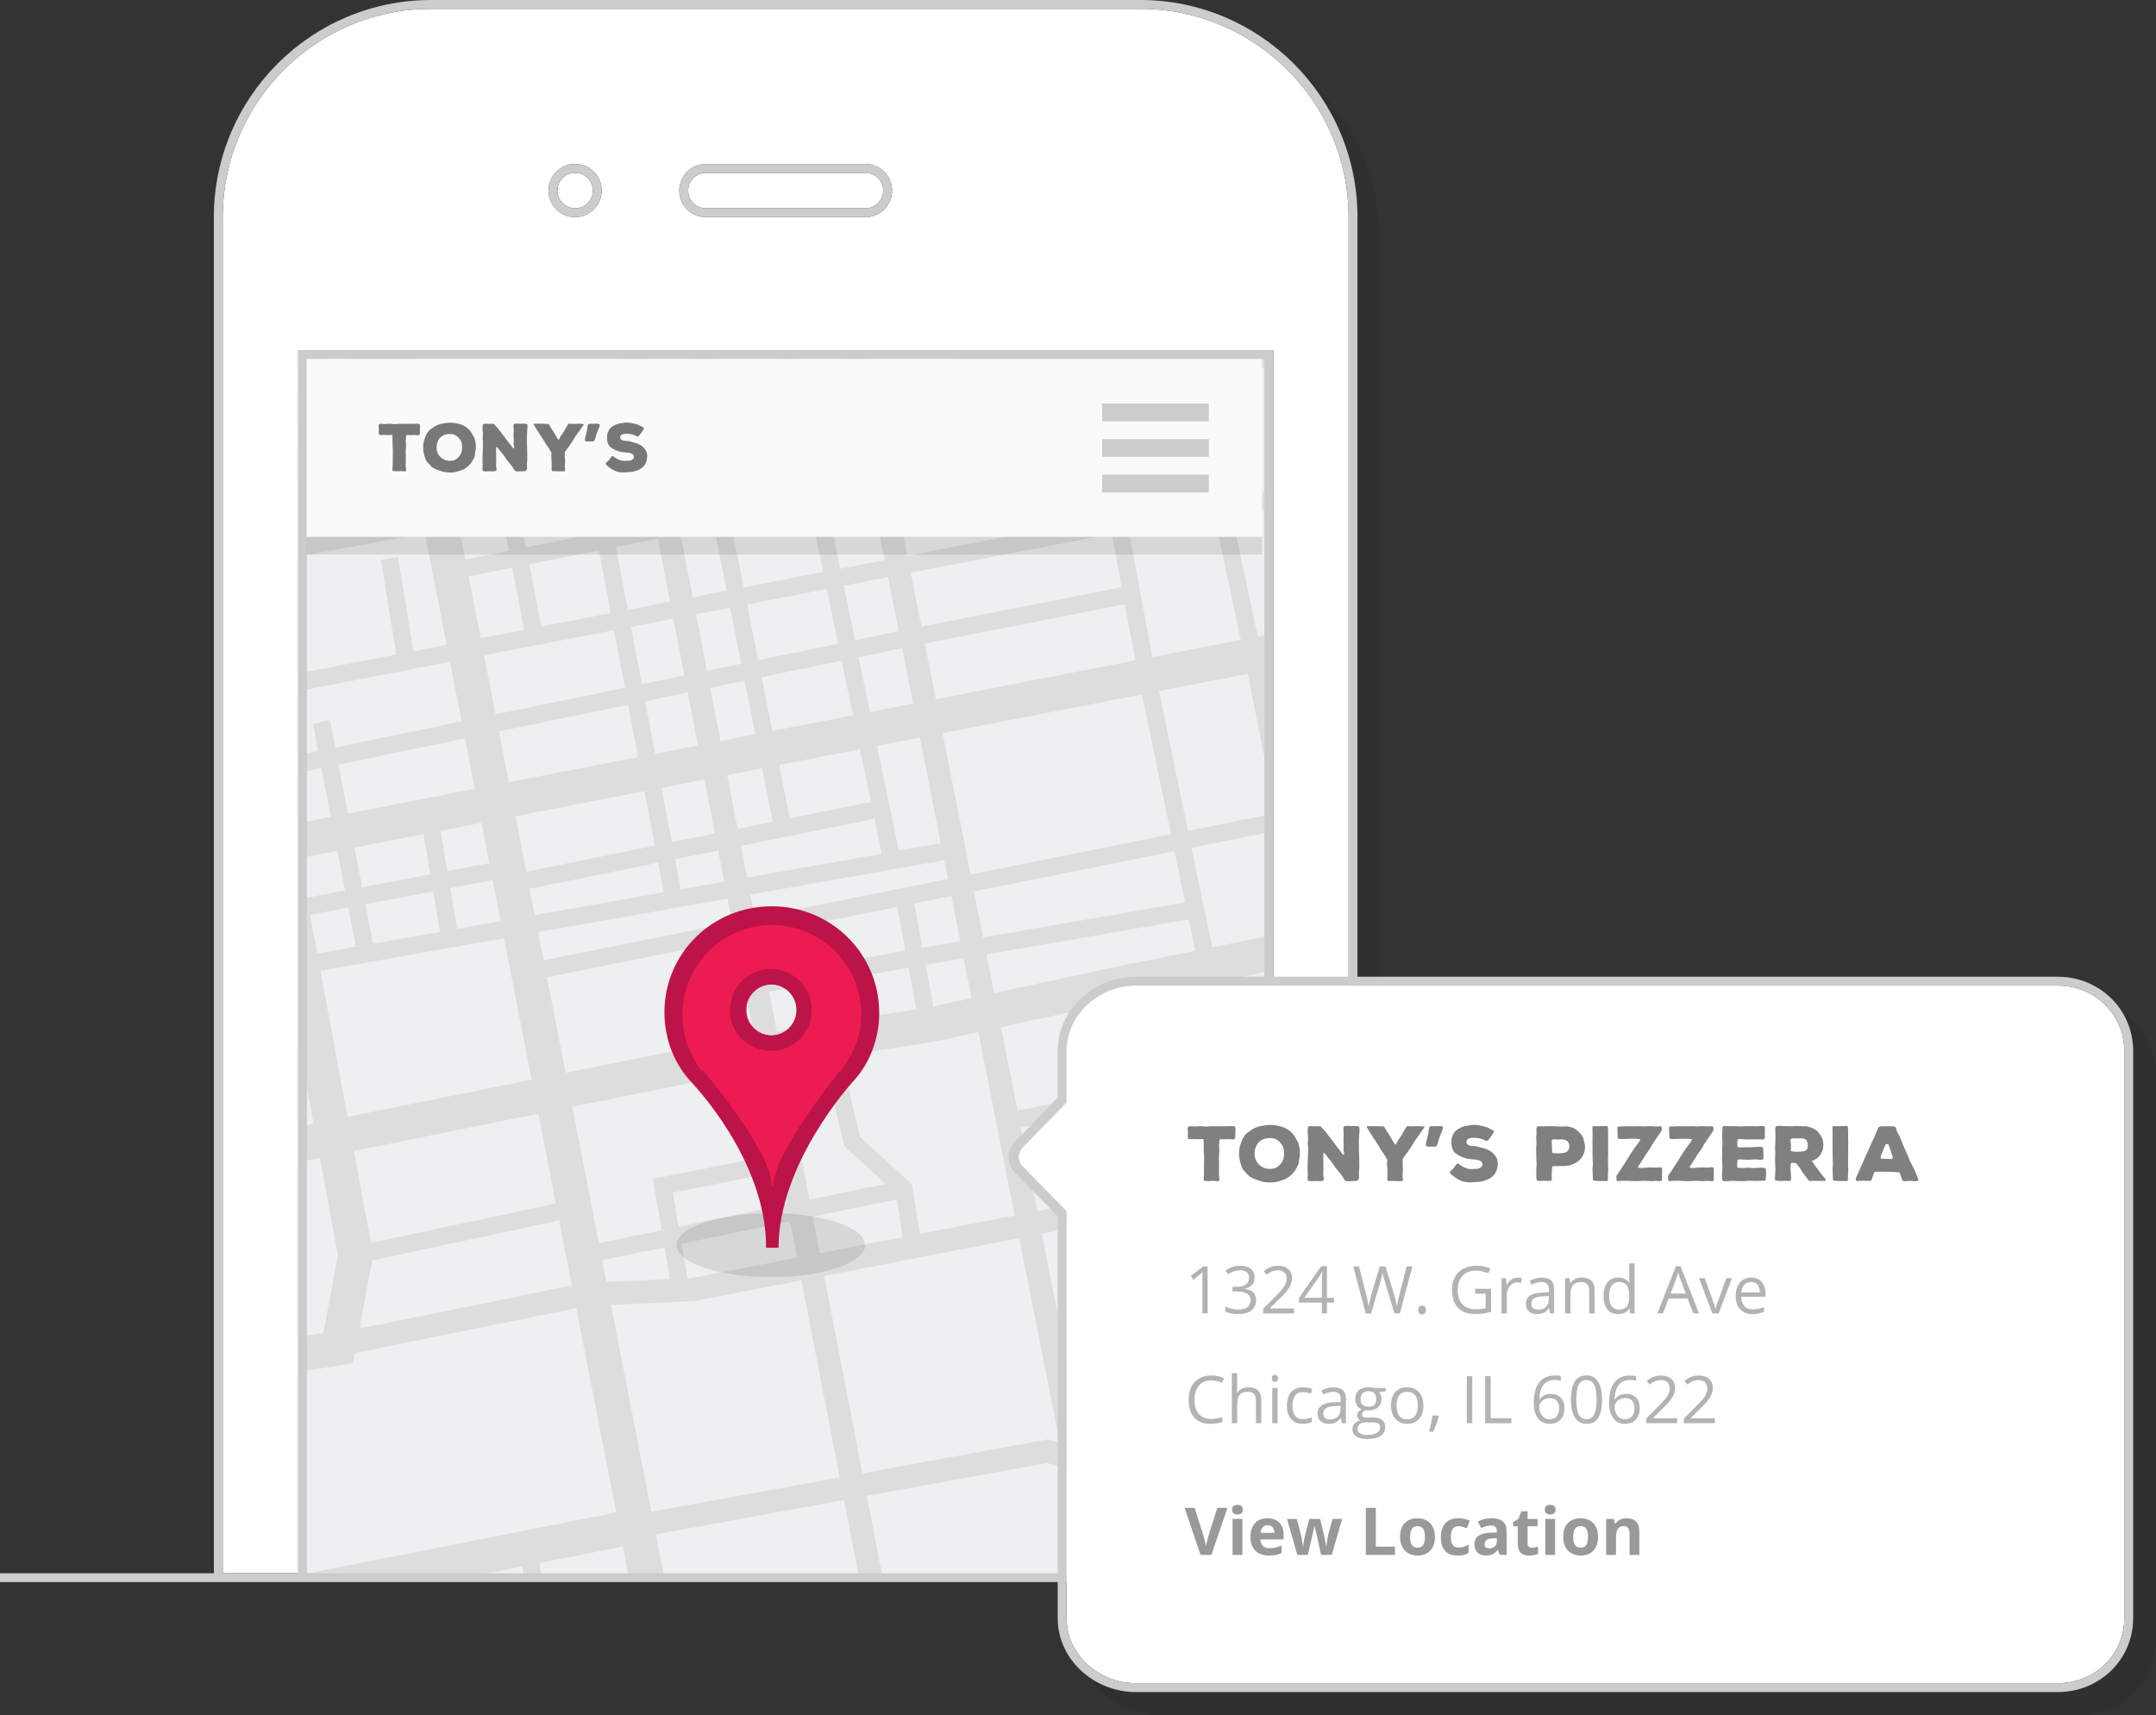 <?xml version="1.0" encoding="utf-8"?>
<!-- Generator: Adobe Illustrator 15.0.0, SVG Export Plug-In . SVG Version: 6.00 Build 0)  -->
<!DOCTYPE svg PUBLIC "-//W3C//DTD SVG 1.1//EN" "http://www.w3.org/Graphics/SVG/1.1/DTD/svg11.dtd">
<svg version="1.1" id="Layer_1" xmlns="http://www.w3.org/2000/svg" xmlns:xlink="http://www.w3.org/1999/xlink" x="0px" y="0px"
	 width="485.136px" height="385.979px" viewBox="0 0 485.136 385.979" enable-background="new 0 0 485.136 385.979"
	 xml:space="preserve">
<rect x="0" y="0" width="485.136" height="385.979" fill="#333333" stroke="none"/>
<g opacity="0.06">
	<path d="M468.18,224.98H260.72c-9.35,0-17.584,7.354-17.584,16.705v10.48l-9.51,9.824c-1.944,1.945-2.102,5.107-0.157,7.053
		l9.667,9.824v90.482c0,9.35,8.234,16.629,17.584,16.629h207.46c9.351,0,16.956-7.279,16.956-16.629V241.685
		C485.136,232.336,477.53,224.98,468.18,224.98z"/>
</g>
<path opacity="0.06" d="M261.582,5H101.999c-26.95,0-48.873,21.922-48.873,48.871v301.205h1.995h253.34h1.994V53.871
	C310.455,26.922,288.531,5,261.582,5z"/>
<g>
	<g>
		<g>
			<defs>
				<rect id="SVGID_1_" x="67" y="78.816" width="219" height="277"/>
			</defs>
			<clipPath id="SVGID_2_">
				<use xlink:href="#SVGID_1_"  overflow="visible"/>
			</clipPath>
			<g clip-path="url(#SVGID_2_)">
				<rect x="-43.423" y="18.705" fill="#EDEFF0" width="493.714" height="451.488"/>
				<g>
					<path fill="#FFFFFF" d="M41.445,364.008c0.437-0.075,0.841-0.141,1.23-0.202l-0.026-0.142
						C42.27,363.773,41.865,363.889,41.445,364.008z"/>
					<path fill="#FFFFFF" d="M-6.335,430.896c-0.078,0.04-0.155,0.081-0.233,0.125c-0.112,0.51-0.225,1.021-0.339,1.532
						C-6.709,431.982-6.518,431.427-6.335,430.896z"/>
					<path fill="#FFFFFF" d="M27.451,372.189c1.548,3.533,2.868,6.854,4.015,9.922c-0.837-3.338-1.799-6.834-2.899-10.418
						C28.191,371.854,27.819,372.02,27.451,372.189z"/>
					<path fill="#FFFFFF" d="M25.853,368.646c0.505-0.234,1.016-0.459,1.529-0.674c-0.004-0.011-0.007-0.021-0.01-0.029
						c-0.541,0.146-1.086,0.297-1.638,0.447C25.774,368.477,25.812,368.561,25.853,368.646z"/>
					<polygon fill="#FFFFFF" points="-53.434,162.234 -0.354,151.59 -1.121,147.768 -15.478,150.646 -16.951,141.275 -1.546,138.42 
						-2.256,134.586 -32.63,140.217 -31.919,144.049 -20.785,141.986 -19.303,151.414 -54.201,158.412 					"/>
					<path fill="#DDDDDD" d="M396.267,422.912l0.584-0.33c1.596-0.48,16.757-4.295,94.691-4.295v-9.094
						c-76.066,0-93.899,3.657-97.563,4.77l-30.239,5.648l-0.341-1.898l17.56-3.463l32.102-5.512l47.975-10.765l-1.992-8.874
						l-2.577,0.579v-18.797l-6.129-32.606l10.07-1.938l-0.737-3.828l-10.053,1.937l-8.304-44.174l16.846-3.32l-1.005-5.102
						l-16.8,3.312l-8.593-45.719l26.39-5.111l-0.988-5.102l-26.361,5.104l-3.71-19.744l33.301-6.164l-0.709-3.834l-33.312,6.168
						l-3.746-19.93l35.873-7.26l13.497-28.394l-25.916,4.55c-0.109,0.018-11.037,1.803-18.978,0.039
						c-4.626-1.027-7.539-1.097-9.675-0.765l-3.211-15.637l36.538-6.461c4.729,3.61,7.87,6,8.438,6.432l4.717-6.205
						c-0.511-0.389-38.151-29.01-61.456-47.459c2.745-1.332,7.226-2.422,11.383-2.838l46.077,2.938l0.247-3.892l-46.388-2.957
						l-0.155,0.017c-2.041,0.194-9.903,1.123-14.429,4.139c-6.616-5.273-11.688-9.441-13.769-11.426
						c-5.206-4.971-7.501-10.564-8.488-14.039l15.495-11.531l74.264-36.059L459.879,0l-47.987,23.299l-2.782-14.065l-3.824,0.756
						l2.98,15.07l-17.366,8.434l-4.534-20.406l-3.807,0.847l1.001,4.506l-47.038,9.676l-2.983-14.984l-3.822,0.761l6.079,30.539
						l-30.184,5.331l-8.903-36.711l-3.788,0.921l8.848,36.469l-11.297,1.994L281.995,13.1l-3.812,0.819l2.768,12.838l-20.354,3.986
						l-2.844-15.846l-3.837,0.688l2.854,15.906l-6.629,1.297l-4.092-19.678l-3.816,0.793l4.082,19.635l-9.042,1.771l-4.649-22.199
						l-3.815,0.799l4.638,22.15l-20.749,4.062l-5.625-27.01l-3.815,0.795l5.616,26.965l-20.601,4.033l-6.742-33.994H126.66
						l8.595,44.377l-44.95,8.803L80.62,13.146l-3.83,0.729l9.689,50.965l-15.7,3.074l-4.958-11.971L62.798,45.55l-20.032,2.064
						l-7.989-35.805l-15.216,3.397l10.801,48.387l2.246,11.796l-36.771,7.198l-13.092-69.44l-3.831,0.723l5.268,27.938l-38.41,8.284
						l0.822,3.812l38.311-8.264l4.45,23.608l-43.494,7.301l0.645,3.845l43.572-7.314l4.035,21.404l-48.275,8.705l0.691,3.836
						l48.306-8.711l4.077,21.623l-53.154,11.85l0.849,3.805l53.027-11.819l7.412,39.311c-30.411,5.322-54.537-0.264-54.782-0.322
						l-0.905,3.791c0.696,0.168,11.878,2.771,28.664,2.771c8.118,0,17.559-0.625,27.744-2.414l5.438,28.846l-2.392,0.465
						l0.102,0.529l-51.114,18.146h-13.618v7.795h14.961l51.244-18.191l11.232,59.08l-72.263,12.855l0.012,0.065
						c-1.56-0.904-2.438-1.447-2.507-1.49l-2.76,4.402c0.248,0.156,2.788,1.738,7.116,4.115l-0.325,0.768
						c0.172,0.072,13.019,5.654,30.834,20.822l-21.261-0.326c-1.15-1.371-2.286-2.717-3.393-4.028
						c-5.881-6.972-10.96-12.994-13.213-16.748l-7.799,4.68c2.383,3.971,6.958,9.502,12.359,15.914l-4.177-0.064l-0.119,7.795
						l10.938,0.168c9.432,11.306,19.525,24.095,23.542,34.304c2.542,6.459,4.512,13.51,5.907,20.852
						c-1.883-0.672-3.362-1.486-4.516-2.338c-1.444-1.066-2.452-2.229-3.158-3.326l0.903-0.147
						c-6.288-38.175-23.119-48.179-23.832-48.586l-2.255,3.948l-2.309,3.918c0.121,0.072,10.589,6.722,16.922,30.474l-14.835-26.771
						l-7.954,4.408l18.27,32.969l0.497-0.274c0.739,2.18,2.136,6.299,3.898,11.514c-1.51-0.484-2.958-1.049-4.319-1.652
						c-0.832-2.719-1.46-4.914-1.787-6.186c-1.529-5.947-6.562-13.344-6.775-13.656l-3.216,2.201
						c0.048,0.07,4.856,7.135,6.217,12.426c0.188,0.732,0.447,1.676,0.765,2.783c-3.622-2.07-5.931-3.924-5.985-3.967l-2.463,3.021
						c0.298,0.242,4.236,3.41,10.028,6.207c2.635,8.461,6.733,20.354,10.153,26.959c2.767,5.342,5.563,15.051,7.606,22.139
						c0.657,2.279,1.168,4.037,1.59,5.412c-1.53,1.248-3.038,2.597-4.509,4.066c-16.825,16.826-19.697,38.442-19.811,39.354
						l9.023,1.138c0.024-0.193,2.665-19.509,17.218-34.062c0.088-0.088,0.179-0.17,0.268-0.258
						c-4.132,16.916-8.74,32.195-8.81,32.428l5.414,1.64l-8.526,1.936l2.588,11.402l51.303-11.646l0.385,1.939l3.823-0.762
						l-0.405-2.039l5.301-1.205c4.739,1.562,7.854,1.961,8.063,1.985l0.468-3.869c-0.011-0.002-0.06-0.008-0.141-0.02l22.671-5.146
						l2.169,10.186l7.625-1.623l-1.987-9.33c7.583,3.109,14.168,4.215,19.693,4.215c6.612,0,11.708-1.582,15.191-3.196
						c5.413-0.263,11.086-1.013,16.932-2.361c6.012-1.387,19.847-4.16,37.406-7.576l0.476,2.439l-77.791,15.409l1.767,8.923
						l77.768-15.406l0.435,2.227l-14.633,2.922l1.018,5.097l14.611-2.918l0.218,1.117l7.651-1.494l-0.224-1.148l42.019-8.393
						l2.718,14.03l5.101-0.987l-2.723-14.062l44.622-8.912l4.753,23.972l5.1-1.011l-4.756-23.979l43.548-8.697l6.769,33.566
						l3.82-0.771l-6.768-33.561l44.555-8.896l7.768,43.3l5.116-0.916l-7.785-43.4l11.356-2.271l77.726-1.618l-0.107-5.195
						l-77.954,1.623l-0.229,0.004l-11.709,2.338l-0.196-1.098l30.563-5.707L396.267,422.912z M451.266,371.367v14.76L408.66,393
						l-8.127-45.135l44.697-8.607L451.266,371.367z M-2.411,405.33c2.747-6.967,7.391-19.799,9.647-32.092
						c4.916-1.229,9.93-2.543,14.671-3.814c0.166,0.351,0.327,0.697,0.487,1.045c-2.431,1.455-4.617,3.191-6.276,5.271
						c-6.469,8.1-15.313,33.694-18.613,43.676c-0.625,0.209-1.25,0.43-1.877,0.666c0.312-1.734,0.597-3.428,0.848-5.068
						C-3.037,411.832-2.67,408.595-2.411,405.33z M-3.047,375.703c1.977-0.449,4.02-0.932,6.104-1.438
						c-1.279,6.315-3.163,12.758-5.022,18.352C-2.01,386.961-2.374,381.289-3.047,375.703z M3.938,339.732
						c6.978,9.242,12.21,18.082,16.231,26.11c-0.057,0.017-0.114,0.031-0.171,0.048c-4.455,1.178-8.439,2.008-12.006,2.553
						c0.354-2.728,0.555-5.383,0.555-7.896C8.547,352.842,6.5,345.682,3.938,339.732z M19.164,378.172
						c1.27-1.59,2.945-2.955,4.837-4.131c3.343,7.658,5.596,14.301,7.346,19.467c0.487,1.438,0.931,2.75,1.347,3.926
						c0.707,2.004,1.59,5.188,2.613,8.873c1.443,5.203,3.182,11.459,5.333,17.904c-3.635-2.375-7.308-4.311-10.905-5.451
						c-7.449-2.36-17.357-3.139-27.674-0.658C5.796,407.041,13.624,385.109,19.164,378.172z M55.585,172.227l-7.563,1.36
						l-2.434-13.899c2.389-0.459,4.86-0.937,7.405-1.426L55.585,172.227z M53.574,102.137l38.497-7.89l1.943,10.228
						c-14.45,2.678-26.622,4.912-31.35,5.723c-4.761,0.816-7.568-0.57-8.339-4.119L53.574,102.137z M56.296,176.059l2.026,10.916
						l-26.418,5.139l-2.407-11.229L56.296,176.059z M57.502,139.838c0.06-3.532-0.328-8.18-1.61-14.192
						c1.32,0.231,2.752,0.369,4.311,0.369c1.573,0,3.271-0.138,5.095-0.451c4.702-0.806,16.373-2.945,30.311-5.527l4.901,25.088
						c-2.526,0.488-5.032,0.971-7.513,1.451l-3.437-21.209l-3.846,0.623l3.454,21.324c-10.313,1.992-20.153,3.891-29.232,5.641
						L57.502,139.838z M101.259,148.947l2.62,13.412l-28.46,5.875l-1.177-6.115l-3.827,0.736l1.187,6.168l-8.363,1.725
						l-2.591-13.961C73.015,154.402,86.798,151.742,101.259,148.947z M384.275,163.494l-6.572-30.703l6.812-1.324l6.539,30.666
						L384.275,163.494z M397.882,164.738c1.405,4.506,2.734,11.1,1.336,13.635c-0.812,1.228-5.831,2.787-12.545,4.267l-1.751-15.298
						L397.882,164.738z M375.842,244.98l-20.717,4.012l-8.178-42.844l20.231-4.097L375.842,244.98z M371,201.279l20.944-4.238
						l3.706,19.406l-20.813,3.852L371,201.279z M130.211,395.707l-8.883-43.936l18.828-3.717l8.649,44.268L130.211,395.707z
						 M149.552,396.148l3.818,19.543l-18.405,3.53l-3.982-19.694L149.552,396.148z M49.507,357.998l-8.55-44.973l38.48-6.226
						l0.426-2.286l49.812-10.109l8.986,45.998L49.507,357.998z M97.184,375.408l-42.503,8.105l-3.01-14.132l-0.709-3.725
						l42.603-8.408L97.184,375.408z M43.406,367.646l0.614,3.231l6.94,32.588c-3.542-5.178-9.002-15.022-16.867-33.735
						C37.678,368.668,41.063,368.018,43.406,367.646z M41.445,364.008c0.42-0.118,0.825-0.233,1.204-0.344l0.026,0.142
						C42.286,363.867,41.881,363.932,41.445,364.008z M305.374,146.861l6.204,31.233l-20.746,4.169l-6.23-31.361L305.374,146.861z
						 M304.164,120.42l10.729-2.131l3.492,18.101l-10.692,2.079L304.164,120.42z M146.924,265.318l1.962,11.557l-14.123,2.918
						l-5.997-30.696l40.93-8.281l1.446-0.229l3.714,19.183L146.924,265.318z M150.753,287.873l-14.285,0.646l-0.958-4.898
						l14.028-2.9L150.753,287.873z M112.261,164.607l29.083-6.004l2.233,11.787l-29.083,5.655L112.261,164.607z M112.662,207.318
						l-9.814,1.735l-1.542-9.165l9.552-1.812L112.662,207.318z M145.029,178.049l2.326,12.275l-28.923,5.873l-2.443-12.498
						L145.029,178.049z M207.568,213.314l-1.864-9.978l8.36-1.68l2.021,10.186L207.568,213.314z M216.843,215.668l1.778,8.969
						l-8.588,1.869l-1.75-9.358L216.843,215.668z M181.562,221.76l2.083,8.957l-8.851,1.398l-1.722-8.891L181.562,221.76z
						 M172.332,219.396l-1.744-9.006l7.958-1.601l2.131,9.166L172.332,219.396z M182.368,208.023l19.514-3.918l1.845,9.871
						l-19.202,3.315L182.368,208.023z M204.442,217.809l1.746,9.344l-18.683,2.955l-2.097-9.015L204.442,217.809z M169.846,206.562
						l-1.012-5.226l43.634-7.721l0.836,4.217L169.846,206.562z M202.25,191.467l-4.9-23.594l9.641-1.875l4.719,23.795
						L202.25,191.467z M198.411,192.146l-30.318,5.362l-1.382-7.141l30.063-6.104L198.411,192.146z M165.968,186.543l-2.346-12.108
						l7.865-1.531l2.4,12.031L165.968,186.543z M163.715,202.244l1.035,5.342l-42.428,8.523l-1.235-6.322L163.715,202.244z
						 M153.185,200.148l-1.283-6.771l9.714-1.973l1.359,7.012L153.185,200.148z M151.176,189.547l-2.32-12.241l9.667-1.882
						l2.353,12.154L151.176,189.547z M147.404,169.646l-2.242-11.83l9.567-1.976l2.31,11.931L147.404,169.646z M148.081,194.152
						l1.265,6.674l-29.007,5.135l-1.159-5.938L148.081,194.152z M121.125,250.641l3.951,20.221l-41.612,8.861l-3.839-20.687
						L121.125,250.641z M83.748,283.648l42.075-8.961l2.856,14.614l-47.79,9.699L83.748,283.648z M127.271,241.443l-4.202-21.51
						l42.422-8.521l4.167,21.514l-1.346,0.214L127.271,241.443z M175.598,263.594l1.444,7.459l-24.337,5.031l-1.304-7.682
						L175.598,263.594z M177.783,274.879l1.579,8.156l-23.873,4.625l-0.812,0.037l-1.319-7.771L177.783,274.879z M176.278,239.775
						l9.139-1.447l4.561,19.604l9.323,8.518L182.132,270L176.278,239.775z M201.816,269.91l1.295,8.525l-18.647,3.61l-1.592-8.221
						L201.816,269.91z M193.5,255.869l-4.224-18.15l21.425-3.387l9.436-2.053l8.186,41.272l-21.382,4.142l-1.683-11.082
						L193.5,255.869z M268.943,213.982l-19.564,3.961l-25.679,5.588l-1.734-8.748l45.513-7.855L268.943,213.982z M268.111,190.802
						l19.66-3.948l4.455,22.418l-19.465,3.938L268.111,190.802z M221.207,210.959l-2.048-10.324l45.131-9.063l2.396,11.539
						L221.207,210.959z M225.216,231.176l20.045-4.358l3.474,19.264l-19.802,3.836L225.216,231.176z M249.428,249.916l3.406,18.89
						l-19.41,3.76l-3.733-18.826L249.428,249.916z M252.562,245.34l-3.489-19.354l1.907-0.414l19.429-3.932l3.444,19.575
						L252.562,245.34z M274.529,245.055l3.326,18.903l-21.195,4.105l-3.406-18.89L274.529,245.055z M274.23,220.867l44.046-8.916
						l3.798,19.855l-22.488,4.51l4.512,22.561l-22.414,4.342L274.23,220.867z M322.808,235.635l3.619,18.916l-18.504,3.584
						l-3.751-18.762L322.808,235.635z M327.356,259.666l3.904,22.543l-44.685,8.826l-3.994-22.699L327.356,259.666z
						 M331.927,286.051l3.949,22.806l-44.595,8.92l-4.029-22.9L331.927,286.051z M331.185,258.924l21.089-4.086l8.771,45.959
						l-9.348,1.843l-0.258,0.051l-11.817,4.947L331.185,258.924z M330.252,253.811l-8.155-42.634l21.029-4.256l8.172,42.812
						L330.252,253.811z M320.604,203.527l-4.443-22.375l45.048-9.049l4.44,22.307L320.604,203.527z M316.784,204.301l-20.738,4.197
						l-4.454-22.412l20.747-4.166L316.784,204.301z M287.012,183.031l-19.693,3.955l-6.527-31.453l19.984-3.889L287.012,183.031z
						 M263.497,187.754l-45.096,9.058l-6.308-31.806l44.871-8.729L263.497,187.754z M210.576,157.359l-2.48-12.51l45.018-8.869
						l2.348,12.647L210.576,157.359z M207.337,141.025l-2.405-12.125c17.452-3.377,33.074-6.402,45.242-8.76l2.229,12.008
						L207.337,141.025z M205.475,158.352l-9.709,1.889l-2.562-12.342l9.797-2.021L205.475,158.352z M193.524,168.617l2.457,11.83
						l-18.273,3.711l-2.394-12L193.524,168.617z M173.789,164.516l-2.416-12.109l18.012-3.719l2.554,12.297L173.789,164.516z
						 M170.61,148.584l-2.506-12.559c6.069-1.174,12.062-2.334,17.931-3.469l2.557,12.313L170.61,148.584z M169.962,165.258
						l-7.821,1.521l-2.322-11.988l7.735-1.598L169.962,165.258z M159.078,150.965l-2.462-12.717c2.562-0.496,5.117-0.99,7.663-1.481
						l2.514,12.604L159.078,150.965z M155.875,134.422l-2.752-14.207l7.552-1.508l2.841,14.236
						C160.977,133.434,158.43,133.926,155.875,134.422z M153.988,152.014l-9.551,1.973l-2.448-12.91
						c3.178-0.615,6.354-1.229,9.524-1.842L153.988,152.014z M141.263,137.246l-2.678-14.129l9.441-1.885l2.745,14.176
						C147.607,136.02,144.436,136.633,141.263,137.246z M140.618,154.775l-29.105,6.008l-2.601-13.314
						c9.588-1.852,19.407-3.75,29.249-5.651L140.618,154.775z M110.109,194.25l-9.451,1.793l-1.526-9.063l9.207-1.791
						L110.109,194.25z M78.279,183.092l-2.124-11.03l28.47-5.877l2.218,11.354L78.279,183.092z M97.475,200.615l1.534,9.117
						l-15.09,2.67l-1.71-8.889L97.475,200.615z M81.471,199.686l-1.72-8.938l15.553-3.024l1.522,9.049L81.471,199.686z
						 M77.643,200.412l-8.596,1.631l-1.65-8.893l8.528-1.658L77.643,200.412z M78.379,204.24l1.702,8.84l-8.7,1.539l-1.623-8.742
						L78.379,204.24z M113.409,211.145l6.222,31.846l-41.429,8.381l-6.109-32.92L113.409,211.145z M137.475,293.674l18.437-0.829
						l0.191-0.011l24.248-4.694l8.591,44.356l-42.372,7.73L137.475,293.674z M185.453,287.148l43.88-8.498l9.114,45.947
						l-2.805-0.623l-41.587,7.588L185.453,287.148z M234.436,277.662l44.321-8.584l8.702,49.461l-40.146,8.029l-3.323-0.738
						L234.436,277.662z M247.256,331.881l41.168-8.233l8.119,40.271l-43.346,8.347l-8.104-40.863L247.256,331.881z M292.244,322.883
						l44.617-8.924l8.608,40.539l-45.101,8.683L292.244,322.883z M340.61,312.855l12.349-5.17l34.176-6.736l8.842,43.824
						l-46.678,8.985L340.61,312.855z M364.868,300.043l-5.059-26.504l21.047-3.705l5.25,26.021L364.868,300.043z M359.079,269.711
						l-2.98-15.612l20.771-4.023l3.216,15.939L359.079,269.711z M365.029,171.336l16.058-3.225l1.754,15.324
						c-4.681,0.924-9.876,1.776-14.915,2.453L365.029,171.336z M380.462,164.261l-16.193,3.253l-6.152-30.912l15.763-3.066
						L380.462,164.261z M360.447,168.281l-45.047,9.047l-6.201-31.211l45.09-8.771L360.447,168.281z M320.214,125.281l-1.496-7.752
						l7.399-1.471l1.562,7.891L320.214,125.281z M328.438,127.773l1.271,6.412l-7.494,1.459l-1.261-6.535L328.438,127.773z
						 M333.533,133.441l-3.593-18.144l19.199-3.813l3.626,18.215L333.533,133.441z M303.417,116.594l-7.081-36.217l45.007-8.069
						l7.037,35.354L303.417,116.594z M303.866,139.213l-10.513,2.045l-5.345-27.442l10.443-2.291L303.866,139.213z M289.527,142.002
						l-6.502,1.265l-5.789-27.089l6.966-1.526L289.527,142.002z M279.199,144.01l-19.913,3.875L254,119.4
						c8.79-1.703,15.417-2.984,19.146-3.709L279.199,144.01z M253.289,115.568l-4.73-25.496l18.313-3.746l5.461,25.555
						C268.593,112.604,262.005,113.881,253.289,115.568z M249.463,116.309c-12.177,2.356-27.816,5.387-45.29,8.768l-4.94-24.912
						l45.505-9.311L249.463,116.309z M199.829,129.886l2.414,12.166l-9.833,2.031l-2.547-12.268
						C193.234,131.162,196.561,130.52,199.829,129.886z M189.069,128l-2.983-14.367l10.12-2.02l2.865,14.451
						C195.791,126.697,192.453,127.344,189.069,128z M185.293,109.816l-1.355-6.523l10.204-2.088l1.305,6.584L185.293,109.816z
						 M185.242,128.74c-5.858,1.133-11.842,2.291-17.9,3.463l-2.844-14.26l17.765-3.547L185.242,128.74z M152.381,116.387
						l-1.298-6.701c10.724-2.011,18.327-3.438,19.361-3.634l9.675-1.979l1.351,6.506L152.381,116.387z M167.503,90.742
						c-0.36,0.066-2.142,0.402-4.986,0.936l-7.62-36.266l14.287-2.797l7.723,36.203L167.503,90.742z M158.686,92.396
						c-2.962,0.557-6.542,1.229-10.566,1.981l-7.023-36.264l9.975-1.953L158.686,92.396z M147.284,117.404l-9.424,1.883
						l-1.304-6.881c3.272-0.613,6.432-1.203,9.419-1.764L147.284,117.404z M137.436,137.986c-5.229,1.012-10.452,2.021-15.637,3.022
						l-2.736-13.995l15.699-3.136L137.436,137.986z M118.316,123.189l-1.391-7.117c5.338-0.996,10.673-1.992,15.799-2.949
						l1.313,6.926L118.316,123.189z M117.972,141.748c-3.291,0.637-6.561,1.271-9.807,1.896l-2.718-13.912l9.793-1.955
						L117.972,141.748z M104.7,125.906l-1.425-7.293c3.22-0.598,6.508-1.211,9.817-1.826l1.401,7.164L104.7,125.906z M72.338,172.85
						l2.115,10.985l-8.479,1.65L63.95,174.58L72.338,172.85z M64.454,220.02l6.106,32.897l-39.512,7.992l-6.024-31.684
						L64.454,220.02z M71.983,260.584l4.058,21.867l-3.263,17.529l-30.647,4.957c-0.906-0.004-1.813-0.019-2.721-0.045
						l-6.906-36.322L71.983,260.584z M33.143,313.666l8.773,46.15c-2.842,0.812-7.031,2.002-11.952,3.36
						c-5.037-14.245-12.349-29.145-22.896-40.782c-3.016-3.328-5.972-6.402-8.856-9.265L33.143,313.666z M31.466,382.111
						c-1.146-3.068-2.466-6.389-4.015-9.922c0.368-0.17,0.74-0.336,1.115-0.496C29.667,375.277,30.628,378.773,31.466,382.111z
						 M27.382,367.973c-0.513,0.215-1.024,0.438-1.529,0.674c-0.04-0.086-0.079-0.17-0.119-0.256
						c0.552-0.15,1.098-0.302,1.638-0.447C27.375,367.953,27.378,367.963,27.382,367.973z M40.595,410.726
						c-0.164-1.819-1.243-12.737-4.635-27.04c5.675,12.34,11.799,23.646,16.697,27.754l5.778,27.127
						c-3.811-3.439-7.958-7.107-12.245-10.396C43.942,422.092,42.099,416,40.595,410.726z M55.492,387.328l42.454-8.096
						l4.297,21.563l-42.246,7.688L55.492,387.328z M97.388,356.494l20.115-3.969l8.872,43.879l-20.297,3.692L97.388,356.494z
						 M127.147,400.226l3.99,19.73l-20.324,3.9l-3.972-19.937L127.147,400.226z M154.117,419.517l4.015,20.552l-42.534,7.799
						l-4.023-20.189L154.117,419.517z M147.566,345.328l42.364-7.729l8.746,45.159l-42.209,8.13L147.566,345.328z M195.042,336.666
						l40.498-7.389l4.01,0.891l8.544,43.078l-44.313,8.531L195.042,336.666z M248.852,377.068l3.33,16.787l-44.154,9.854
						l-3.506-18.104L248.852,377.068z M252.938,397.679l4.883,24.615l-44.699,7.721l-4.354-22.479L252.938,397.679z
						 M253.956,376.086l43.358-8.348l9.188,45.574l-43.565,8.065L253.956,376.086z M301.141,367.002l21.661-4.172l8.713,45.85
						l-21.179,3.925L301.141,367.002z M326.629,362.094l19.652-3.782l9.732,45.831l-20.667,3.828L326.629,362.094z M355.415,382.561
						l-5.307-24.986l46.599-8.973l8.105,45.018l-20.279,3.271c-0.685-2.312-1.758-6.342-2.644-11.452
						c-0.514-2.961-1.848-5.01-3.966-6.09c-3.413-1.74-7.479-0.152-8.584,0.344L355.415,382.561z M444.512,335.428l-44.708,8.608
						l-8.847-43.842l45.256-8.92L444.512,335.428z M426.656,240.432l8.597,45.735l-45.323,8.935l-9.233-45.769L426.656,240.432z
						 M425.697,235.322l-46.029,8.918l-4.06-20.121l46.37-8.584L425.697,235.322z M425.41,167.375
						c9.402,2.09,21.439,0.125,21.981,0.035l11.079-1.943l-5.342,11.236l-30.791,6.232L419,166.674
						C420.235,166.549,422.143,166.65,425.41,167.375z M417.528,191.863l3.729,19.842l-21.775,4.031l-3.719-19.469L417.528,191.863z
						 M414.697,184.482l-45.229,9.153l-0.782-3.926c2.937-0.405,8.591-1.235,14.352-2.342c15.438-2.961,18.565-5.252,19.588-7.104
						c2.197-3.982,0.476-11.576-0.73-15.707l8.795,0.391L414.697,184.482z M446.546,133.691l-33.114,5.854l-3.074-14.983
						l18.651-4.328C435.461,125.201,441.545,129.865,446.546,133.691z M425.021,117.156l-15.384,3.57l-2.998-17.845
						C412.562,107.518,418.885,112.42,425.021,117.156z M403.074,127.855l6.806,33.158l-9.299-0.414l-0.126-0.354l-5.579,1.119
						l-6.535-30.643L403.074,127.855z M380.038,81.289c2.547,2.433,9.137,7.808,17.493,14.426l4.111,24.479l-45.051,8.762
						L345.18,71.617l11.265-2.02l13.48-4.236C371.398,69.793,374.311,75.822,380.038,81.289z M366.143,50.207l-13.427,4.221
						l-10.58,1.896l-1.742-8.75l38.4-6.783L366.143,50.207z M384.406,22.242l2.888,13L387,35.385l-47.367,8.365l-2.351-11.813
						L384.406,22.242z M336.555,48.252l1.744,8.761l-45.1,8.088l-1.908-8.854L336.555,48.252z M292.503,81.082l5.203,26.615
						l-21.284,4.67l-5.732-26.822L292.503,81.082z M289.365,65.812l-21.68,4.436l-4.107-22.889l20.922-4.127L289.365,65.812z
						 M281.771,30.566l1.908,8.854l-20.791,4.101l-1.604-8.943L281.771,30.566z M263.866,71.029l-18.328,3.75l-4.798-22.914
						l19.014-3.752L263.866,71.029z M257.459,35.328l1.605,8.947l-19.124,3.772l-1.869-8.924L257.459,35.328z M234.247,39.873
						l7.474,35.687l-20.757,4.246l-7.469-35.867L234.247,39.873z M209.669,44.688l7.478,35.897l-20.945,4.285l-7.169-36.145
						L209.669,44.688z M191.109,85.912l-10.382,2.125l-7.716-36.172l10.922-2.139L191.109,85.912z M177.264,16.105l5.91,29.799
						l-19.419,3.803l-6.354-33.602H177.264z M153.436,16.105l6.494,34.35l-5.833,1.144l-7.457-35.492L153.436,16.105L153.436,16.105
						z M132.96,16.105h9.694l7.615,36.242l-9.915,1.938L132.96,16.105z M104.501,65.281l1.745,8.312l3.815-0.803l-1.736-8.26
						l27.67-5.418l7.014,36.223c-13.376,2.504-30.203,5.648-45.164,8.426l-6.813-35.844L104.501,65.281z M87.208,68.668
						l1.913,10.066l-15.257,3.108L71.875,71.67L87.208,68.668z M89.849,82.564l1.494,7.854l-38.498,7.888l-1.504-7.896
						L89.849,82.564z M70.045,82.623l-19.433,3.959l-1.974-10.36L68.05,72.42L70.045,82.623z M63.579,60.689l3.3,7.987L47.91,72.39
						l-1.801-9.455L63.579,60.689z M59.964,49.76l2.093,7.195l-16.726,2.15l-1.709-7.662L59.964,49.76z M-3.44,86.42l36.778-7.203
						l4.232,22.222l-36.76,7.53L-3.44,86.42z M1.533,112.799l36.767-7.53l0.694,3.645c0.074,0.4,0.272,1.322,0.678,2.531
						c0.168,6.789,1.69,21.057,10.718,32.797l1.892,10.189c-18.993,3.659-33.847,6.514-41.402,7.946L1.533,112.799z M11.602,166.207
						c5.991-1.137,16.565-3.166,30.158-5.781l2.425,13.854l-30.041,5.41L11.602,166.207z M14.867,183.52l10.792-1.943l2.417,11.281
						l-11.044,2.147L14.867,183.52z M19.922,202.385l39.822-7.745l4,21.545l-39.447,9.211L19.922,202.385z M24.591,268.682
						l6.786,35.696C1.854,301.477-27,288.102-41.494,280.438L24.591,268.682z M-22.072,295.371c1.508,0.627,3.049,1.254,4.633,1.875
						c7.383,2.896,16.094,5.875,25.507,8.238l-18.261-0.277C-14.418,301.43-18.404,298.17-22.072,295.371z M-7.482,313.043
						c3.764,3.59,7.667,7.562,11.662,11.97c10.006,11.04,17.032,25.401,21.926,39.227c-0.69,0.188-1.386,0.379-2.094,0.57
						c-4.374-8.838-10.185-18.67-18.145-28.98c-9.069-11.744-19.008-18.785-27.285-22.998L-7.482,313.043z M-30.679,313.098
						c5.833,2.125,13.732,5.981,21.817,12.862c1.435,1.736,13.511,16.881,13.511,34.588c0,2.644-0.245,5.484-0.666,8.414
						c-2.975,0.308-5.609,0.396-7.947,0.314c-1.506-9.104-3.844-17.861-6.968-25.801C-14.642,334.047-22.509,323.227-30.679,313.098
						z M-6.335,430.896c-0.183,0.53-0.374,1.086-0.572,1.657c0.114-0.512,0.227-1.022,0.339-1.532
						C-6.49,430.978-6.413,430.937-6.335,430.896z M-12.036,410.097c-1.815-10.221-4.903-21.825-7.683-31.309
						c2.071-0.199,4.71-0.617,7.738-1.192C-10.745,388.377-10.729,399.488-12.036,410.097z M-20.438,368.365
						c2.144,1.609,4.713,2.818,7.699,3.629c0.09,0.576,0.177,1.154,0.261,1.734c-3.411,0.657-6.294,1.102-8.377,1.246
						c-1.263-4.185-2.407-7.775-3.263-10.408C-23.23,365.848-22.046,367.158-20.438,368.365z M-34.658,376.623
						c1.382,0.498,2.826,0.943,4.315,1.31c0.217,0.643,0.438,1.299,0.661,1.961c1.023,5.225,1.729,10.53,1.676,15.075
						C-30.328,389.49-32.752,382.523-34.658,376.623z M-30.983,359.285l0.914-0.506c0.293,1.467,0.577,2.969,0.836,4.543
						l0.569-0.094c0.771,2.33,2.124,6.492,3.699,11.68c-0.615-0.059-1.225-0.143-1.832-0.24
						C-28.166,368.623-29.79,363.078-30.983,359.285z M-25.938,378.725c0.718,0.082,1.44,0.145,2.168,0.176
						c2.418,8.199,5.122,18.133,7.01,27.311c-2.985-8.996-6.309-18.897-9.142-27.305C-25.913,378.846-25.925,378.785-25.938,378.725
						z M-17.887,422.64c-1.867-6.479-4.352-15.096-6.961-20.912c0.388-1.631,0.606-3.45,0.688-5.399
						c3.616,10.807,7.219,21.682,9.522,28.889c-0.701,0.447-1.397,0.916-2.091,1.402C-17.106,425.351-17.505,423.965-17.887,422.64z
						 M-17.399,472.564c0.332-1.123,0.795-2.703,1.355-4.65c1.488-3.301,3.233-7.668,5.015-12.367l5.266,14.377L-17.399,472.564z
						 M-1.931,469.052l-7.005-19.123c1.115-3.041,2.209-6.092,3.228-8.975c6.746,11.461,15.007,19.012,22.261,23.902L-1.931,469.052
						z M-3.988,436.045c0.999-2.871,1.865-5.402,2.529-7.354c5.386-2.072,10.769-2.976,15.743-3.039l7.527,37.887
						C13.184,458.404,3.396,449.929-3.988,436.045z M25.638,462.797l-7.355-37.016c3.179,0.248,6.122,0.83,8.703,1.647
						c6.312,2.002,13.543,7.554,20.226,13.338c2.741,5.685,5.93,10.89,9.664,14.939L25.638,462.797z M61.36,454.687
						c-1.665-1.565-3.231-3.409-4.704-5.469c1.733,1.562,3.402,3.041,4.977,4.367l0.21,0.992L61.36,454.687z M60.811,412.299
						l42.195-7.68l3.979,19.971l-41.847,8.029L60.811,412.299z M72.281,461.09l1.124-0.205c4.75,2.027,10.357,3.633,16.62,4.57
						C85.004,465.238,79.074,464.031,72.281,461.09z M81.181,454.176c-4.796-1.572-8.767-3.625-11.688-5.914
						c-0.398-0.312-0.813-0.649-1.236-0.998l-2.308-10.83l41.798-8.02l4.017,20.154L81.181,454.176z M121.858,455.045
						c-9.811,2.262-18.991,2.699-27.029,1.912l64.299-11.787l0.436,2.23C141.941,450.828,128.011,453.623,121.858,455.045z
						 M157.215,394.713l42.202-8.125l2.69,13.889l-42.208,7.978L157.215,394.713z M160.646,412.279l42.204-7.976l5.156,26.623
						l-42.205,7.736L160.646,412.279z M166.797,443.765l42.196-7.735l0.355,1.832c-14.641,2.774-29.146,5.545-42.13,8.055
						L166.797,443.765z M168.962,454.845c12.965-2.506,27.47-5.274,42.116-8.051l0.411,2.127l-42.058,8.33L168.962,454.845z
						 M171.609,468.392l-0.433-2.215l42.043-8.328l0.416,2.15L171.609,468.392z M214.453,436.892l-0.344-1.772l44.724-7.726
						l0.218,1.103C245.301,431.072,229.894,433.97,214.453,436.892z M216.587,447.912l-0.403-2.084
						c15.454-2.926,30.88-5.826,44.636-8.406l0.33,1.662L216.587,447.912z M218.731,458.98l-0.415-2.142l44.604-8.836l0.41,2.07
						L218.731,458.98z M264.16,427.539l-0.211-1.062l43.582-8.071l0.203,1.008C303.578,420.185,286.493,423.359,264.16,427.539z
						 M265.93,436.465c22.764-4.264,40.035-7.471,43.604-8.135l0.271,1.352l-20.854,3.896l-22.701,4.498L265.93,436.465z
						 M268.427,449.054l-0.409-2.061l22.651-4.488l20.934-3.908l0.355,1.767L268.427,449.054z M311.56,418.67l-0.194-0.973
						l45.247-8.381l0.081,0.45L311.56,418.67z M313.356,427.584l44.94-8.865l0.331,1.847l-44.992,8.401L313.356,427.584z
						 M315.78,439.599l-0.347-1.717l44.801-8.365l0.209,1.162L315.78,439.599z M359.802,403.213l-3.577-16.84l14.126-2.91
						l0.242-0.053l0.217-0.104c0.903-0.437,3.626-1.373,5.354-0.482c0.959,0.494,1.594,1.598,1.886,3.279
						c0.891,5.131,1.949,9.176,2.667,11.629L359.802,403.213z M361.671,408.088l22.247-5.834l58.71-9.469l-31.224,7.01l-32.042,5.5
						l-17.57,3.467L361.671,408.088z"/>
				</g>
			</g>
		</g>
	</g>
	<g id="XMLID_1_">
		<g id="XMLID_2_">
			<g>
				<path fill="#FFFFFF" d="M194.743,38.898c2.205,0,3.99,1.785,3.99,3.987c0,2.205-1.785,3.99-3.99,3.99h-35.906
					c-2.204,0-3.99-1.785-3.99-3.99c0-2.202,1.786-3.987,3.99-3.987H194.743z"/>
				<circle fill="#FFFFFF" cx="129.413" cy="42.888" r="3.989"/>
				<path fill="#FFFFFF" d="M123.429,42.887c0,3.303,2.683,5.983,5.984,5.983c3.301,0,5.984-2.682,5.984-5.983
					s-2.684-5.984-5.984-5.984C126.112,36.902,123.429,39.586,123.429,42.887z M152.852,42.887c0,3.303,2.683,5.983,5.984,5.983
					h35.906c3.301,0,5.984-2.682,5.984-5.983s-2.683-5.984-5.984-5.984h-35.906C155.535,36.902,152.852,39.586,152.852,42.887z
					 M303.46,48.871v305.205h-16.956V78.793H67.075v275.283H50.12V48.871c0-25.852,21.025-46.877,46.878-46.877h159.584
					C282.436,1.994,303.46,23.02,303.46,48.871z"/>
				<path fill="#CCCCCC" d="M198.732,42.887c0-2.203-1.785-3.988-3.99-3.988h-35.906c-2.204,0-3.99,1.785-3.99,3.988
					c0,2.204,1.786,3.989,3.99,3.989h35.906C196.947,46.877,198.732,45.092,198.732,42.887z M194.743,36.902
					c3.301,0,5.984,2.684,5.984,5.983c0,3.304-2.683,5.984-5.984,5.984h-35.906c-3.301,0-5.984-2.682-5.984-5.984
					c0-3.301,2.683-5.983,5.984-5.983H194.743z"/>
				<path fill="#CCCCCC" d="M133.402,42.887c0-2.203-1.785-3.988-3.989-3.988s-3.99,1.785-3.99,3.988
					c0,2.204,1.786,3.989,3.99,3.989S133.402,45.092,133.402,42.887z M129.413,36.902c3.301,0,5.984,2.684,5.984,5.983
					c0,3.304-2.684,5.984-5.984,5.984c-3.301,0-5.984-2.682-5.984-5.984C123.429,39.586,126.112,36.902,129.413,36.902z"/>
				<path fill="#CCCCCC" d="M284.509,354.076V80.789H69.07v273.287H284.509z M303.46,354.076V48.871
					c0-25.852-21.024-46.877-46.878-46.877H96.998c-25.853,0-46.878,21.025-46.878,46.877v305.205h16.956V78.793h219.429v275.283
					H303.46z M305.454,354.076h47.876v1.994H0v-1.994h48.125V48.871C48.125,21.922,70.048,0,96.998,0h159.584
					c26.949,0,48.872,21.922,48.872,48.871V354.076z"/>
			</g>
		</g>
	</g>
	<rect x="69" y="80.816" fill="#FAFAFA" width="215" height="40"/>
	<rect x="69" y="120.816" opacity="0.1" enable-background="new    " width="215" height="4"/>
	<g>
		<ellipse opacity="0.1" enable-background="new    " cx="173.455" cy="280.225" rx="21.215" ry="7.191"/>
		<g>
			<path fill="#BC1348" d="M197.833,227.959c0-13.346-10.818-23.993-24.163-23.993c-13.345,0-24.163,10.53-24.163,23.874
				c0,6.275,2.412,11.978,6.333,15.978h-0.038c0,0,16.573,17.164,16.573,36.725l-0.018,0.275h2.829c0-19,16.409-37,16.409-37h-0.038
				C195.446,239.816,197.833,234.203,197.833,227.959z M173.671,233.049c-3.177,0-5.754-2.575-5.754-5.752
				c0-3.178,2.577-5.754,5.754-5.754c3.177,0,5.753,2.576,5.753,5.754C179.424,230.473,176.848,233.049,173.671,233.049z"/>
			<path fill="none" d="M157.896,240.998c-0.011,0-0.017,0.002-0.017,0.002h0.019C157.896,241,157.896,240.998,157.896,240.998"/>
			<path fill="#EC1B52" d="M193.807,228.314c0-11.119-9.016-20.145-20.136-20.145c-11.121,0-20.136,9.116-20.136,20.237
				c0,4.723,1.637,9.15,4.361,12.578c0.023,0,0.075,0.018,0.153,0.108c0.068,0.082,0.137-0.188,0.208-0.106
				c2.39,2.875,15.415,18.828,15.415,25.828h0.365c0-7,13.062-23.422,15.141-25.974c0.021-0.026,0.045,0.106,0.067,0.079
				c0.138-0.17,0.219-0.105,0.219-0.105h-0.021C192.167,236.816,193.807,233.037,193.807,228.314z M173.671,233.049
				c-3.177,0-5.754-2.575-5.754-5.752c0-3.178,2.577-5.754,5.754-5.754c3.177,0,5.753,2.576,5.753,5.754
				C179.424,230.473,176.848,233.049,173.671,233.049z"/>
			<path fill="#BC1348" d="M173.456,218.092c-5.084,0-9.206,4.121-9.206,9.205s4.121,9.205,9.206,9.205
				c5.083,0,9.205-4.121,9.205-9.205S178.539,218.092,173.456,218.092z M173.456,233.049c-3.178,0-5.753-2.575-5.753-5.752
				c0-3.178,2.575-5.754,5.753-5.754c3.177,0,5.752,2.576,5.752,5.754C179.208,230.473,176.633,233.049,173.456,233.049z"/>
		</g>
	</g>
	<g>
		<rect x="248" y="90.816" fill="#CCCCCC" width="24" height="4"/>
		<rect x="248" y="98.816" fill="#CCCCCC" width="24" height="4"/>
		<rect x="248" y="106.816" fill="#CCCCCC" width="24" height="4"/>
	</g>
	<g>
		<path fill="#FFFFFF" d="M463.044,221.816h-207.46c-8.25,0-15.584,6.455-15.584,14.705v9.555l-0.002,2.068l-9.939,10.094
			c-1.167,1.168-1.089,3.063,0.078,4.231l9.841,10.113L240,274.63v89.558c0,8.25,7.334,14.629,15.584,14.629h207.46
			c8.25,0,14.956-6.379,14.956-14.629V236.521C478,228.271,471.294,221.816,463.044,221.816z"/>
		<path fill="#CCCCCC" d="M463.044,219.816h-207.46c-9.35,0-17.584,7.354-17.584,16.705v10.481l-9.51,9.824
			c-1.944,1.945-2.101,5.107-0.157,7.053l9.667,9.824v90.482c0,9.35,8.234,16.629,17.584,16.629h207.46
			c9.351,0,16.956-7.279,16.956-16.629V236.521C480,227.172,472.395,219.816,463.044,219.816z M478,364.188
			c0,8.25-6.706,14.629-14.956,14.629h-207.46c-8.25,0-15.584-6.379-15.584-14.629v-89.558l-0.003-2.065l-9.938-10.095
			c-1.167-1.168-1.089-3.063,0.078-4.231l9.841-10.113l0.022-2.049v-9.555c0-8.25,7.334-14.705,15.584-14.705h207.46
			c8.25,0,14.956,6.455,14.956,14.705V364.188z"/>
	</g>
	<g>
		<path fill="#B3B3B3" d="M271.729,295.596h-1.17v-7.541c0-0.627,0.018-1.22,0.057-1.779c-0.102,0.102-0.215,0.209-0.34,0.318
			c-0.125,0.11-0.699,0.581-1.723,1.411l-0.637-0.825l2.8-2.162h1.013V295.596L271.729,295.596z"/>
		<path fill="#B3B3B3" d="M282.311,287.508c0,0.675-0.188,1.228-0.566,1.656c-0.38,0.428-0.916,0.717-1.611,0.861v0.057
			c0.85,0.107,1.479,0.377,1.889,0.812c0.412,0.436,0.615,1.004,0.615,1.707c0,1.01-0.35,1.784-1.049,2.325
			c-0.699,0.546-1.693,0.816-2.982,0.816c-0.559,0-1.071-0.043-1.537-0.127c-0.467-0.084-0.918-0.232-1.355-0.445v-1.143
			c0.459,0.225,0.945,0.397,1.465,0.518c0.519,0.117,1.01,0.177,1.475,0.177c1.828,0,2.742-0.718,2.742-2.15
			c0-1.281-1.01-1.924-3.025-1.924h-1.042v-1.035h1.058c0.823,0,1.479-0.182,1.961-0.545c0.48-0.365,0.725-0.871,0.725-1.519
			c0-0.516-0.18-0.922-0.533-1.215c-0.354-0.295-0.836-0.44-1.443-0.44c-0.463,0-0.899,0.062-1.311,0.188
			c-0.409,0.125-0.877,0.357-1.402,0.695l-0.607-0.812c0.433-0.344,0.936-0.61,1.502-0.807c0.564-0.195,1.162-0.293,1.789-0.293
			c1.029,0,1.826,0.234,2.396,0.705S282.311,286.686,282.311,287.508z"/>
		<path fill="#B3B3B3" d="M291.184,295.596h-6.955v-1.033l2.787-2.801c0.849-0.859,1.406-1.472,1.678-1.839
			c0.271-0.366,0.474-0.725,0.608-1.071c0.134-0.349,0.202-0.722,0.202-1.121c0-0.564-0.172-1.012-0.516-1.342
			c-0.342-0.33-0.816-0.496-1.426-0.496c-0.438,0-0.854,0.071-1.246,0.217c-0.395,0.145-0.832,0.408-1.313,0.789l-0.638-0.818
			c0.975-0.811,2.035-1.215,3.185-1.215c0.994,0,1.772,0.254,2.337,0.764c0.565,0.509,0.848,1.193,0.848,2.052
			c0,0.67-0.188,1.334-0.564,1.989c-0.376,0.654-1.08,1.486-2.111,2.49l-2.316,2.266v0.058h5.443v1.112H291.184z"/>
		<path fill="#B3B3B3" d="M300.156,293.164h-1.57v2.433h-1.15v-2.433h-5.146v-1.047l5.021-7.158h1.275v7.113h1.57V293.164z
			 M297.436,292.072v-3.518c0-0.688,0.023-1.47,0.072-2.337h-0.059c-0.231,0.464-0.448,0.847-0.65,1.15l-3.309,4.703
			L297.436,292.072L297.436,292.072z"/>
		<path fill="#B3B3B3" d="M314.991,295.596h-1.216l-2.135-7.084c-0.104-0.312-0.216-0.71-0.341-1.188
			c-0.126-0.477-0.189-0.764-0.196-0.859c-0.104,0.638-0.272,1.332-0.506,2.091l-2.069,7.041h-1.217l-2.813-10.578h1.303
			l1.671,6.532c0.232,0.918,0.401,1.748,0.507,2.49c0.131-0.883,0.323-1.746,0.579-2.592l1.896-6.432h1.303l1.989,6.489
			c0.231,0.748,0.427,1.593,0.587,2.533c0.092-0.686,0.265-1.52,0.521-2.504l1.664-6.52h1.306L314.991,295.596z"/>
		<path fill="#B3B3B3" d="M319.124,294.83c0-0.324,0.073-0.567,0.22-0.736c0.147-0.165,0.358-0.247,0.634-0.247
			c0.28,0,0.498,0.082,0.655,0.247c0.157,0.169,0.234,0.412,0.234,0.736c0,0.314-0.079,0.555-0.238,0.723
			c-0.16,0.171-0.377,0.255-0.651,0.255c-0.245,0-0.449-0.076-0.611-0.229C319.204,295.428,319.124,295.178,319.124,294.83z"/>
		<path fill="#B3B3B3" d="M331.926,290.053h3.596v5.146c-0.559,0.178-1.128,0.312-1.707,0.404s-1.249,0.139-2.013,0.139
			c-1.603,0-2.849-0.477-3.741-1.43c-0.892-0.953-1.339-2.287-1.339-4.006c0-1.103,0.222-2.062,0.662-2.892
			c0.442-0.828,1.077-1.459,1.908-1.896c0.83-0.438,1.801-0.654,2.915-0.654c1.129,0,2.181,0.207,3.156,0.621l-0.479,1.086
			c-0.954-0.404-1.874-0.607-2.757-0.607c-1.288,0-2.294,0.384-3.019,1.15c-0.724,0.768-1.085,1.832-1.085,3.191
			c0,1.428,0.348,2.512,1.046,3.25c0.696,0.737,1.721,1.106,3.07,1.106c0.733,0,1.45-0.086,2.15-0.254v-3.258h-2.366v-1.098H331.926
			z"/>
		<path fill="#B3B3B3" d="M341.5,287.521c0.352,0,0.668,0.026,0.947,0.086l-0.167,1.115c-0.327-0.072-0.617-0.109-0.867-0.109
			c-0.642,0-1.191,0.26-1.646,0.781c-0.457,0.521-0.685,1.17-0.685,1.946v4.254h-1.201v-7.93h0.991l0.139,1.469h0.059
			c0.294-0.518,0.647-0.914,1.062-1.194C340.547,287.66,341.004,287.521,341.5,287.521z"/>
		<path fill="#B3B3B3" d="M348.809,295.596l-0.237-1.13h-0.06c-0.396,0.496-0.79,0.834-1.183,1.013
			c-0.395,0.174-0.885,0.264-1.474,0.264c-0.786,0-1.402-0.203-1.849-0.606c-0.447-0.406-0.671-0.984-0.671-1.73
			c0-1.602,1.281-2.441,3.844-2.518l1.347-0.043v-0.494c0-0.621-0.136-1.082-0.401-1.379c-0.269-0.296-0.695-0.445-1.285-0.445
			c-0.661,0-1.408,0.203-2.242,0.609l-0.369-0.919c0.391-0.213,0.817-0.379,1.284-0.502c0.465-0.118,0.933-0.18,1.4-0.18
			c0.944,0,1.646,0.211,2.102,0.629c0.456,0.42,0.685,1.094,0.685,2.021v5.412L348.809,295.596L348.809,295.596z M346.095,294.75
			c0.748,0,1.336-0.205,1.763-0.615c0.427-0.409,0.641-0.983,0.641-1.721v-0.717l-1.201,0.051c-0.955,0.033-1.644,0.18-2.065,0.443
			c-0.423,0.264-0.633,0.674-0.633,1.227c0,0.437,0.132,0.767,0.394,0.992C345.254,294.637,345.622,294.75,346.095,294.75z"/>
		<path fill="#B3B3B3" d="M357.602,295.596v-5.13c0-0.647-0.146-1.131-0.44-1.446c-0.295-0.32-0.755-0.479-1.383-0.479
			c-0.83,0-1.438,0.226-1.824,0.674c-0.386,0.447-0.578,1.188-0.578,2.222v4.16h-1.201v-7.931h0.978l0.194,1.086h0.06
			c0.245-0.393,0.591-0.694,1.035-0.907c0.442-0.216,0.938-0.322,1.481-0.322c0.955,0,1.674,0.229,2.157,0.688
			c0.481,0.461,0.724,1.199,0.724,2.211v5.175H357.602L357.602,295.596z"/>
		<path fill="#B3B3B3" d="M366.669,294.533h-0.065c-0.555,0.805-1.385,1.209-2.488,1.209c-1.037,0-1.846-0.354-2.421-1.063
			c-0.576-0.709-0.864-1.72-0.864-3.025s0.289-2.322,0.868-3.047c0.579-0.724,1.385-1.084,2.417-1.084
			c1.076,0,1.899,0.391,2.474,1.172h0.096l-0.052-0.572l-0.027-0.557v-3.229h1.2v11.261h-0.978L366.669,294.533z M364.268,294.736
			c0.818,0,1.413-0.223,1.782-0.67c0.369-0.445,0.554-1.166,0.554-2.16v-0.254c0-1.125-0.187-1.926-0.561-2.406
			c-0.374-0.479-0.971-0.721-1.791-0.721c-0.704,0-1.244,0.274-1.617,0.822c-0.375,0.549-0.562,1.321-0.562,2.319
			c0,1.015,0.187,1.777,0.558,2.293C363.001,294.477,363.548,294.736,364.268,294.736z"/>
		<path fill="#B3B3B3" d="M381.033,295.596l-1.317-3.365h-4.24l-1.303,3.365h-1.244l4.184-10.621h1.035l4.16,10.621H381.033z
			 M379.333,291.125l-1.229-3.276c-0.159-0.416-0.323-0.927-0.491-1.527c-0.107,0.463-0.259,0.971-0.457,1.527l-1.244,3.276H379.333
			z"/>
		<path fill="#B3B3B3" d="M385.318,295.596l-3.012-7.931h1.288l1.708,4.703c0.387,1.101,0.611,1.814,0.682,2.144h0.058
			c0.052-0.257,0.22-0.787,0.503-1.589c0.28-0.805,0.915-2.557,1.899-5.258h1.287l-3.011,7.931H385.318z"/>
		<path fill="#B3B3B3" d="M394.356,295.742c-1.173,0-2.1-0.357-2.774-1.072c-0.679-0.713-1.018-1.705-1.018-2.973
			c0-1.279,0.314-2.295,0.943-3.047c0.629-0.754,1.476-1.129,2.536-1.129c0.994,0,1.78,0.326,2.359,0.979
			c0.579,0.652,0.868,1.517,0.868,2.586v0.761h-5.464c0.023,0.932,0.26,1.639,0.705,2.121c0.446,0.481,1.074,0.725,1.885,0.725
			c0.854,0,1.699-0.18,2.533-0.537v1.07c-0.425,0.184-0.824,0.315-1.204,0.396C395.35,295.701,394.892,295.742,394.356,295.742z
			 M394.03,288.525c-0.638,0-1.145,0.209-1.523,0.625c-0.378,0.414-0.602,0.988-0.669,1.721h4.146c0-0.758-0.168-1.336-0.507-1.74
			C395.14,288.729,394.658,288.525,394.03,288.525z"/>
		<path fill="#B3B3B3" d="M272.541,310.666c-1.163,0-2.081,0.387-2.754,1.162c-0.674,0.773-1.01,1.834-1.01,3.18
			c0,1.386,0.324,2.455,0.975,3.209c0.648,0.757,1.572,1.134,2.773,1.134c0.738,0,1.58-0.134,2.525-0.398v1.08
			c-0.732,0.273-1.638,0.412-2.714,0.412c-1.56,0-2.761-0.476-3.606-1.418c-0.847-0.947-1.271-2.289-1.271-4.031
			c0-1.092,0.204-2.045,0.611-2.865c0.408-0.821,0.996-1.453,1.766-1.896c0.77-0.443,1.678-0.666,2.719-0.666
			c1.109,0,2.079,0.203,2.908,0.606l-0.52,1.06C274.143,310.854,273.342,310.666,272.541,310.666z"/>
		<path fill="#B3B3B3" d="M282.605,320.299v-5.133c0-0.645-0.146-1.127-0.439-1.446c-0.295-0.316-0.755-0.478-1.383-0.478
			c-0.836,0-1.444,0.228-1.827,0.68c-0.384,0.453-0.575,1.197-0.575,2.23v4.146h-1.201v-11.26h1.201v3.406
			c0,0.41-0.02,0.752-0.059,1.021h0.072c0.236-0.381,0.572-0.682,1.01-0.899c0.438-0.221,0.935-0.33,1.494-0.33
			c0.97,0,1.696,0.229,2.183,0.691c0.485,0.461,0.728,1.192,0.728,2.194v5.176h-1.203V320.299z"/>
		<path fill="#B3B3B3" d="M286.175,310.217c0-0.272,0.067-0.477,0.202-0.604c0.135-0.129,0.307-0.191,0.508-0.191
			c0.192,0,0.359,0.064,0.499,0.193c0.14,0.133,0.209,0.332,0.209,0.602c0,0.271-0.069,0.474-0.209,0.605s-0.307,0.197-0.499,0.197
			c-0.201,0-0.373-0.064-0.508-0.197S286.175,310.488,286.175,310.217z M287.479,320.299h-1.201v-7.932h1.201V320.299z"/>
		<path fill="#B3B3B3" d="M293.193,320.443c-1.148,0-2.036-0.354-2.666-1.062c-0.631-0.707-0.944-1.707-0.944-3
			c0-1.325,0.319-2.352,0.958-3.075c0.641-0.724,1.55-1.086,2.732-1.086c0.382,0,0.763,0.04,1.145,0.125
			c0.38,0.081,0.68,0.178,0.896,0.288l-0.369,1.021c-0.266-0.105-0.555-0.193-0.868-0.264s-0.591-0.105-0.833-0.105
			c-1.61,0-2.417,1.027-2.417,3.084c0,0.973,0.196,1.721,0.591,2.242c0.393,0.522,0.977,0.781,1.747,0.781
			c0.66,0,1.339-0.144,2.033-0.427v1.064C294.668,320.305,294,320.443,293.193,320.443z"/>
		<path fill="#B3B3B3" d="M301.958,320.299l-0.237-1.129h-0.06c-0.396,0.496-0.79,0.832-1.183,1.011
			c-0.395,0.174-0.886,0.264-1.474,0.264c-0.787,0-1.403-0.203-1.849-0.607c-0.447-0.405-0.67-0.981-0.67-1.729
			c0-1.603,1.279-2.441,3.843-2.521l1.346-0.043v-0.489c0-0.623-0.135-1.082-0.401-1.382c-0.269-0.295-0.695-0.442-1.283-0.442
			c-0.662,0-1.409,0.203-2.243,0.606l-0.371-0.92c0.392-0.211,0.819-0.379,1.286-0.498c0.465-0.121,0.932-0.182,1.4-0.182
			c0.943,0,1.645,0.209,2.102,0.629c0.456,0.42,0.684,1.094,0.684,2.021v5.413L301.958,320.299L301.958,320.299z M299.244,319.451
			c0.748,0,1.335-0.205,1.762-0.615c0.428-0.41,0.643-0.983,0.643-1.721v-0.717l-1.203,0.049c-0.954,0.035-1.644,0.184-2.066,0.447
			c-0.422,0.262-0.631,0.672-0.631,1.225c0,0.437,0.131,0.766,0.393,0.992S298.771,319.451,299.244,319.451z"/>
		<path fill="#B3B3B3" d="M311.814,312.367v0.76l-1.471,0.174c0.137,0.169,0.257,0.39,0.361,0.662c0.106,0.271,0.16,0.58,0.16,0.922
			c0,0.777-0.266,1.396-0.796,1.861c-0.53,0.463-1.26,0.693-2.187,0.693c-0.235,0-0.459-0.021-0.665-0.06
			c-0.513,0.271-0.767,0.611-0.767,1.021c0,0.217,0.088,0.377,0.267,0.479c0.179,0.105,0.484,0.156,0.919,0.156h1.404
			c0.858,0,1.518,0.18,1.979,0.541c0.461,0.363,0.69,0.891,0.69,1.58c0,0.877-0.353,1.547-1.056,2.008
			c-0.706,0.461-1.732,0.689-3.084,0.689c-1.037,0-1.838-0.191-2.399-0.578c-0.562-0.385-0.843-0.933-0.843-1.635
			c0-0.482,0.154-0.9,0.464-1.254c0.308-0.351,0.741-0.591,1.303-0.716c-0.202-0.092-0.372-0.233-0.51-0.428
			c-0.14-0.191-0.208-0.418-0.208-0.672c0-0.289,0.078-0.543,0.232-0.76c0.154-0.218,0.397-0.429,0.729-0.631
			c-0.409-0.168-0.743-0.455-1.002-0.861c-0.259-0.404-0.387-0.867-0.387-1.389c0-0.869,0.261-1.537,0.78-2.009
			c0.521-0.473,1.261-0.707,2.216-0.707c0.415,0,0.789,0.05,1.122,0.146h2.746V312.367z M305.489,321.629
			c0,0.431,0.182,0.756,0.543,0.978c0.36,0.223,0.881,0.334,1.557,0.334c1.008,0,1.754-0.15,2.239-0.453
			c0.484-0.301,0.728-0.709,0.728-1.228c0-0.428-0.134-0.727-0.396-0.893c-0.267-0.166-0.767-0.25-1.499-0.25h-1.439
			c-0.546,0-0.971,0.131-1.273,0.391C305.643,320.77,305.489,321.141,305.489,321.629z M306.141,314.906
			c0,0.555,0.156,0.975,0.471,1.26c0.313,0.285,0.75,0.426,1.311,0.426c1.173,0,1.759-0.567,1.759-1.707
			c0-1.19-0.594-1.786-1.779-1.786c-0.565,0-0.999,0.149-1.305,0.455C306.292,313.857,306.141,314.309,306.141,314.906z"/>
		<path fill="#B3B3B3" d="M320.289,316.324c0,1.295-0.326,2.305-0.979,3.029c-0.65,0.727-1.551,1.09-2.699,1.09
			c-0.708,0-1.339-0.168-1.888-0.5c-0.552-0.334-0.977-0.81-1.274-1.435c-0.299-0.622-0.448-1.35-0.448-2.186
			c0-1.291,0.323-2.299,0.97-3.021c0.646-0.721,1.545-1.081,2.692-1.081c1.109,0,1.991,0.368,2.646,1.108
			C319.962,314.066,320.289,315.064,320.289,316.324z M314.246,316.324c0,1.014,0.202,1.785,0.606,2.316
			c0.405,0.53,1.001,0.797,1.788,0.797c0.786,0,1.385-0.265,1.791-0.793c0.407-0.529,0.61-1.304,0.61-2.32
			c0-1.006-0.203-1.773-0.61-2.297c-0.406-0.524-1.009-0.785-1.806-0.785c-0.786,0-1.38,0.26-1.781,0.773
			C314.447,314.533,314.246,315.303,314.246,316.324z"/>
		<path fill="#B3B3B3" d="M323.653,318.576l0.108,0.166c-0.127,0.482-0.307,1.043-0.544,1.682c-0.235,0.64-0.48,1.234-0.737,1.785
			h-0.904c0.131-0.502,0.273-1.123,0.431-1.86c0.157-0.738,0.269-1.328,0.329-1.771L323.653,318.576L323.653,318.576z"/>
		<path fill="#B3B3B3" d="M330.059,320.299v-10.582h1.229v10.582H330.059z"/>
		<path fill="#B3B3B3" d="M334.19,320.299v-10.582h1.229v9.468h4.667v1.114H334.19z"/>
		<path fill="#B3B3B3" d="M345.125,315.775c0-2.08,0.403-3.635,1.212-4.664c0.808-1.029,2.004-1.545,3.586-1.545
			c0.544,0,0.976,0.045,1.288,0.137v1.035c-0.371-0.121-0.795-0.18-1.271-0.18c-1.136,0-2.002,0.354-2.6,1.061
			c-0.599,0.705-0.928,1.816-0.984,3.332h0.088c0.53-0.83,1.37-1.246,2.519-1.246c0.95,0,1.699,0.287,2.246,0.861
			c0.549,0.574,0.821,1.354,0.821,2.338c0,1.1-0.3,1.965-0.9,2.594c-0.601,0.631-1.412,0.945-2.436,0.945
			c-1.096,0-1.963-0.412-2.605-1.234C345.446,318.387,345.125,317.242,345.125,315.775z M348.678,319.422
			c0.686,0,1.219-0.215,1.597-0.646c0.379-0.433,0.567-1.058,0.567-1.871c0-0.699-0.176-1.25-0.526-1.65
			c-0.354-0.397-0.88-0.6-1.578-0.6c-0.436,0-0.833,0.09-1.194,0.268c-0.361,0.179-0.65,0.425-0.864,0.738
			c-0.215,0.312-0.322,0.639-0.322,0.978c0,0.495,0.098,0.961,0.29,1.389c0.191,0.43,0.467,0.77,0.82,1.021
			C347.82,319.297,348.225,319.422,348.678,319.422z"/>
		<path fill="#B3B3B3" d="M360.488,314.994c0,1.828-0.288,3.193-0.865,4.096c-0.575,0.902-1.457,1.354-2.645,1.354
			c-1.14,0-2.006-0.463-2.6-1.387c-0.593-0.925-0.89-2.279-0.89-4.062c0-1.842,0.287-3.211,0.86-4.104
			c0.575-0.894,1.45-1.341,2.627-1.341c1.148,0,2.021,0.468,2.616,1.396C360.191,311.879,360.488,313.229,360.488,314.994z
			 M354.707,314.994c0,1.539,0.18,2.658,0.543,3.361c0.361,0.701,0.938,1.053,1.729,1.053c0.802,0,1.382-0.355,1.74-1.066
			c0.359-0.713,0.539-1.827,0.539-3.348c0-1.52-0.18-2.633-0.539-3.34c-0.358-0.707-0.938-1.062-1.74-1.062
			c-0.789,0-1.366,0.349-1.729,1.048C354.887,312.336,354.707,313.455,354.707,314.994z"/>
		<path fill="#B3B3B3" d="M362.073,315.775c0-2.08,0.403-3.635,1.212-4.664s2.004-1.545,3.587-1.545
			c0.544,0,0.974,0.045,1.287,0.137v1.035c-0.37-0.121-0.796-0.18-1.272-0.18c-1.134,0-2.001,0.354-2.599,1.061
			c-0.599,0.705-0.928,1.816-0.984,3.332h0.087c0.531-0.83,1.369-1.246,2.52-1.246c0.95,0,1.699,0.287,2.247,0.861
			s0.819,1.354,0.819,2.338c0,1.1-0.3,1.965-0.899,2.594c-0.602,0.631-1.412,0.945-2.436,0.945c-1.096,0-1.964-0.412-2.604-1.234
			S362.073,317.242,362.073,315.775z M365.626,319.422c0.685,0,1.218-0.215,1.597-0.646c0.378-0.433,0.567-1.058,0.567-1.871
			c0-0.699-0.176-1.25-0.527-1.65c-0.354-0.397-0.879-0.6-1.578-0.6c-0.435,0-0.833,0.09-1.193,0.268
			c-0.361,0.179-0.65,0.425-0.865,0.738c-0.214,0.312-0.321,0.639-0.321,0.978c0,0.495,0.098,0.961,0.289,1.389
			c0.194,0.43,0.467,0.77,0.822,1.021C364.769,319.297,365.173,319.422,365.626,319.422z"/>
		<path fill="#B3B3B3" d="M377.38,320.299h-6.956v-1.034l2.787-2.802c0.85-0.858,1.408-1.471,1.679-1.838
			c0.271-0.367,0.474-0.725,0.608-1.071c0.134-0.349,0.202-0.722,0.202-1.121c0-0.564-0.171-1.013-0.515-1.345
			c-0.343-0.33-0.816-0.493-1.427-0.493c-0.438,0-0.854,0.071-1.247,0.217c-0.393,0.145-0.831,0.408-1.313,0.789l-0.638-0.818
			c0.976-0.811,2.036-1.215,3.186-1.215c0.993,0,1.772,0.254,2.337,0.764c0.565,0.51,0.848,1.191,0.848,2.051
			c0,0.673-0.188,1.334-0.564,1.99c-0.376,0.656-1.08,1.486-2.112,2.49l-2.314,2.266v0.058h5.441L377.38,320.299L377.38,320.299z"/>
		<path fill="#B3B3B3" d="M385.854,320.299h-6.954v-1.034l2.786-2.802c0.85-0.858,1.407-1.471,1.68-1.838
			c0.27-0.367,0.472-0.725,0.607-1.071c0.135-0.349,0.203-0.722,0.203-1.121c0-0.564-0.173-1.013-0.516-1.345
			c-0.342-0.33-0.817-0.493-1.426-0.493c-0.438,0-0.854,0.071-1.248,0.217c-0.394,0.145-0.831,0.408-1.313,0.789l-0.637-0.818
			c0.975-0.811,2.036-1.215,3.185-1.215c0.994,0,1.772,0.254,2.337,0.764c0.565,0.51,0.847,1.191,0.847,2.051
			c0,0.673-0.188,1.334-0.562,1.99c-0.377,0.656-1.081,1.486-2.113,2.49l-2.314,2.266v0.058h5.441v1.113H385.854z"/>
		<path fill="#999999" d="M273.923,339.359h2.265l-3.596,10.58h-2.445l-3.59-10.58h2.266l1.99,6.297
			c0.109,0.371,0.225,0.805,0.344,1.299c0.117,0.494,0.191,0.838,0.221,1.031c0.053-0.445,0.232-1.221,0.543-2.33L273.923,339.359z"
			/>
		<path fill="#999999" d="M277.252,339.758c0-0.719,0.4-1.079,1.2-1.079c0.801,0,1.202,0.36,1.202,1.079
			c0,0.343-0.1,0.609-0.301,0.8s-0.5,0.286-0.901,0.286C277.652,340.844,277.252,340.482,277.252,339.758z M279.555,349.939h-2.209
			v-8.09h2.209V349.939z"/>
		<path fill="#999999" d="M285.531,350.084c-1.303,0-2.321-0.358-3.055-1.078c-0.732-0.719-1.102-1.735-1.102-3.055
			c0-1.354,0.34-2.4,1.018-3.143c0.679-0.743,1.615-1.111,2.812-1.111c1.144,0,2.034,0.326,2.671,0.979
			c0.637,0.648,0.956,1.552,0.956,2.697v1.072h-5.218c0.023,0.625,0.21,1.117,0.556,1.469c0.349,0.353,0.836,0.527,1.463,0.527
			c0.487,0,0.949-0.049,1.384-0.15c0.434-0.101,0.887-0.264,1.358-0.485v1.709c-0.386,0.19-0.798,0.336-1.237,0.43
			C286.698,350.038,286.162,350.084,285.531,350.084z M285.219,343.268c-0.468,0-0.833,0.147-1.1,0.444
			c-0.266,0.297-0.417,0.718-0.456,1.265h3.097c-0.009-0.547-0.15-0.968-0.427-1.265
			C286.059,343.416,285.688,343.268,285.219,343.268z"/>
		<path fill="#999999" d="M297.273,349.939l-0.621-2.828l-0.838-3.574h-0.051l-1.479,6.402h-2.372l-2.302-8.09h2.199l0.934,3.582
			c0.15,0.641,0.303,1.524,0.456,2.655h0.043c0.021-0.366,0.104-0.946,0.254-1.744l0.117-0.614l0.997-3.879h2.432l0.948,3.879
			c0.019,0.104,0.05,0.262,0.091,0.469c0.041,0.209,0.08,0.43,0.119,0.662c0.039,0.233,0.074,0.465,0.104,0.688
			c0.031,0.226,0.051,0.404,0.055,0.539h0.043c0.045-0.348,0.121-0.823,0.232-1.432c0.109-0.604,0.19-1.012,0.238-1.225l0.969-3.582
			h2.165l-2.331,8.09L297.273,349.939L297.273,349.939z"/>
		<path fill="#999999" d="M307.334,349.939v-10.58h2.244v8.729h4.291v1.853L307.334,349.939L307.334,349.939z"/>
		<path fill="#999999" d="M322.887,345.879c0,1.318-0.348,2.349-1.042,3.093c-0.693,0.741-1.662,1.112-2.902,1.112
			c-0.775,0-1.461-0.168-2.055-0.51c-0.594-0.34-1.049-0.828-1.368-1.465c-0.317-0.637-0.478-1.381-0.478-2.23
			c0-1.319,0.346-2.348,1.035-3.082c0.688-0.733,1.66-1.1,2.908-1.1c0.775,0,1.462,0.168,2.056,0.508
			c0.593,0.336,1.05,0.822,1.367,1.453C322.728,344.291,322.887,345.031,322.887,345.879z M317.293,345.879
			c0,0.802,0.132,1.408,0.395,1.816c0.264,0.41,0.69,0.617,1.283,0.617c0.589,0,1.014-0.205,1.271-0.611
			c0.258-0.408,0.388-1.016,0.388-1.822c0-0.801-0.131-1.399-0.391-1.801c-0.262-0.399-0.688-0.6-1.281-0.6
			c-0.589,0-1.014,0.196-1.273,0.596C317.426,344.473,317.293,345.074,317.293,345.879z"/>
		<path fill="#999999" d="M327.995,350.084c-2.52,0-3.778-1.381-3.778-4.145c0-1.377,0.345-2.426,1.029-3.152
			c0.684-0.726,1.667-1.09,2.945-1.09c0.936,0,1.773,0.184,2.518,0.549l-0.65,1.707c-0.348-0.139-0.671-0.252-0.97-0.342
			c-0.3-0.088-0.599-0.133-0.896-0.133c-1.148,0-1.725,0.813-1.725,2.444c0,1.582,0.575,2.373,1.725,2.373
			c0.425,0,0.816-0.057,1.18-0.17c0.362-0.11,0.724-0.291,1.085-0.53v1.889c-0.357,0.227-0.717,0.383-1.081,0.469
			C329.01,350.041,328.551,350.084,327.995,350.084z"/>
		<path fill="#999999" d="M337.468,349.939l-0.427-1.101h-0.058c-0.371,0.47-0.755,0.791-1.147,0.976
			c-0.393,0.178-0.905,0.27-1.536,0.27c-0.776,0-1.39-0.221-1.836-0.666c-0.446-0.442-0.669-1.076-0.669-1.896
			c0-0.857,0.301-1.492,0.901-1.898c0.601-0.408,1.506-0.633,2.718-0.676l1.403-0.045v-0.354c0-0.819-0.421-1.229-1.261-1.229
			c-0.646,0-1.404,0.195-2.278,0.586l-0.731-1.49c0.932-0.485,1.965-0.731,3.099-0.731c1.085,0,1.919,0.237,2.495,0.711
			c0.579,0.471,0.87,1.188,0.87,2.155v5.392h-1.543V349.939z M336.817,346.191l-0.854,0.026c-0.641,0.021-1.118,0.138-1.432,0.351
			c-0.314,0.213-0.472,0.535-0.472,0.969c0,0.621,0.355,0.935,1.07,0.935c0.511,0,0.921-0.146,1.229-0.441
			c0.305-0.295,0.459-0.687,0.459-1.172V346.191z"/>
		<path fill="#999999" d="M344.69,348.326c0.388,0,0.851-0.086,1.39-0.254v1.643c-0.549,0.246-1.225,0.369-2.025,0.369
			c-0.883,0-1.525-0.223-1.93-0.668c-0.402-0.447-0.604-1.115-0.604-2.01v-3.898h-1.058v-0.934l1.216-0.738l0.638-1.709h1.411v1.724
			h2.265v1.657h-2.265v3.898c0,0.313,0.089,0.547,0.265,0.695C344.169,348.249,344.401,348.326,344.69,348.326z"/>
		<path fill="#999999" d="M347.622,339.758c0-0.719,0.4-1.079,1.201-1.079c0.802,0,1.201,0.36,1.201,1.079
			c0,0.343-0.102,0.609-0.302,0.8c-0.199,0.19-0.5,0.286-0.899,0.286C348.022,340.844,347.622,340.482,347.622,339.758z
			 M349.923,349.939h-2.207v-8.09h2.207V349.939z"/>
		<path fill="#999999" d="M359.591,345.879c0,1.318-0.347,2.349-1.041,3.093c-0.694,0.741-1.663,1.112-2.901,1.112
			c-0.776,0-1.463-0.168-2.057-0.51c-0.592-0.34-1.049-0.828-1.367-1.465c-0.317-0.637-0.478-1.381-0.478-2.23
			c0-1.319,0.345-2.348,1.034-3.082c0.688-0.733,1.659-1.1,2.91-1.1c0.774,0,1.461,0.168,2.055,0.508
			c0.593,0.336,1.048,0.822,1.367,1.453C359.433,344.291,359.591,345.031,359.591,345.879z M353.997,345.879
			c0,0.802,0.132,1.408,0.395,1.816c0.264,0.41,0.691,0.617,1.285,0.617c0.588,0,1.013-0.205,1.271-0.611
			c0.258-0.408,0.388-1.016,0.388-1.822c0-0.801-0.131-1.399-0.392-1.801c-0.262-0.4-0.688-0.6-1.281-0.6
			c-0.588,0-1.013,0.196-1.273,0.596C354.129,344.473,353.997,345.074,353.997,345.879z"/>
		<path fill="#999999" d="M368.883,349.939h-2.207v-4.726c0-0.584-0.104-1.021-0.311-1.312c-0.207-0.293-0.538-0.439-0.991-0.439
			c-0.618,0-1.064,0.205-1.339,0.619c-0.275,0.412-0.413,1.096-0.413,2.051v3.808h-2.208v-8.09h1.688l0.296,1.032h0.125
			c0.245-0.391,0.584-0.686,1.017-0.885c0.432-0.201,0.921-0.301,1.473-0.301c0.939,0,1.654,0.254,2.143,0.762
			c0.486,0.512,0.729,1.244,0.729,2.205L368.883,349.939L368.883,349.939z"/>
		<g>
			<path fill="#808080" d="M277.97,254.807l-0.019,0.257l0.019,0.513l-0.019,0.271l-0.017,0.137l-0.034,0.205l-0.05,0.119
				l-0.104,0.085l-0.205,0.034h-0.272l-0.511-0.053l-0.273-0.017l-0.784,0.052h-0.271l-0.428-0.035h-0.255l-0.12,0.019l-0.169,0.051
				l-0.069,0.104l-0.017,0.221l-0.068,1.006v0.272l0.068,1.022l-0.017,0.273l-0.069,1.021l-0.017,0.273l0.034,1.007v1.568
				l-0.034,1.005l0.017,0.255l0.086,0.768l0.017,0.273l-0.05,0.203l-0.086,0.086l-0.223,0.033l-0.323-0.017l-0.426-0.05
				l-0.289-0.019l-0.769,0.052h-0.272l-0.766-0.052l-0.206-0.017l-0.103-0.052l-0.033-0.187v-0.29l0.05-0.717l0.019-0.271v-1.278
				l0.018-1.023v-0.271l0.017-1.007v-0.273l-0.069-1.021l-0.017-0.273v-1.295l-0.033-1.006v-0.239l-0.053-0.136l-0.169-0.035h-0.256
				l-0.547,0.035h-0.306l-0.461-0.035l-0.288-0.017l-0.292,0.017l-0.391,0.017h-0.256l-0.136-0.017l-0.189-0.033l-0.103-0.069
				l-0.066-0.102l-0.034-0.17v-0.12l-0.018-0.271l0.035-0.513v-0.255l-0.053-0.648l0.018-0.271l0.052-0.223l0.066-0.119l0.103-0.05
				l0.173-0.036h0.392l0.63,0.053h0.271l0.99-0.069h0.273l1.005,0.086h0.271l1.264-0.086l0.988,0.017h0.271l1.28-0.017h1.26
				l0.563-0.033l0.289,0.017l0.136,0.017l0.205,0.034l0.12,0.068l0.084,0.119l0.035,0.205v0.12l0.017,0.255L277.97,254.807z"/>
			<path fill="#808080" d="M292.516,259.479l-0.017,0.272l-0.035,0.392l-0.034,0.257l-0.102,0.512l-0.035,0.392l-0.033,0.255
				l-0.051,0.272l-0.068,0.255l-0.171,0.358l-0.119,0.239l-0.46,0.769l-0.153,0.221l-0.171,0.221l-0.171,0.188l-0.273,0.289
				l-0.186,0.172l-0.223,0.17l-0.205,0.152l-0.306,0.205l-0.222,0.137l-0.256,0.136l-0.238,0.103l-0.342,0.136l-0.255,0.069
				l-0.546,0.17l-0.29,0.086l-0.271,0.067l-0.291,0.068l-0.29,0.052l-0.288,0.017h-0.922l-0.58-0.035l-0.562-0.066l-0.237-0.053
				l-0.257-0.066l-0.92-0.309l-0.271-0.084l-0.292-0.12l-0.544-0.238l-0.256-0.136l-0.257-0.154l-0.22-0.17l-0.223-0.188
				l-0.205-0.222l-0.187-0.221l-0.461-0.46l-0.17-0.205l-0.171-0.222l-0.137-0.221l-0.136-0.342l-0.255-0.768l-0.104-0.358
				l-0.051-0.255l-0.052-0.272l-0.051-0.255l-0.052-0.375l-0.017-0.256l-0.017-0.291v-0.289l0.017-0.29l0.017-0.307l0.035-0.29
				l0.051-0.29l0.068-0.289l0.085-0.291l0.086-0.256l0.103-0.271l0.119-0.392l0.119-0.273l0.067-0.154l0.136-0.255l0.238-0.375
				l0.173-0.238l0.084-0.137l0.204-0.205l0.29-0.238l0.221-0.17l0.223-0.152l0.512-0.342l0.221-0.136l0.239-0.138l0.238-0.119
				l0.358-0.154l0.238-0.083l0.256-0.086l0.255-0.069l0.649-0.119l0.256-0.051l0.853-0.103l0.544-0.033l0.512,0.033l0.409,0.017
				l0.289,0.035l0.291,0.051l0.289,0.068l0.29,0.052l0.273,0.067l0.256,0.068l0.255,0.086l0.358,0.136l0.238,0.103l0.562,0.324
				l0.221,0.153l0.222,0.17l0.29,0.271l0.188,0.173l0.188,0.186l0.154,0.205l0.238,0.325l0.137,0.221l0.119,0.221l0.136,0.222
				l0.188,0.342l0.137,0.222l0.119,0.256l0.085,0.238l0.084,0.392l0.104,0.511l0.033,0.292l0.053,0.288L292.516,259.479z
				 M288.357,261.695l0.152-0.239l0.169-0.375l0.103-0.255l0.087-0.392l0.033-0.255l0.034-0.411v-0.289l-0.018-0.29l-0.017-0.273
				l-0.103-0.511l-0.067-0.238l-0.188-0.375l-0.136-0.222l-0.239-0.307l-0.169-0.188l-0.257-0.272l-0.188-0.154l-0.442-0.255
				l-0.239-0.103l-0.273-0.085l-0.271-0.052l-0.546-0.034l-0.257,0.017l-0.375,0.018l-0.255,0.052l-0.442,0.119l-0.273,0.103
				l-0.392,0.203l-0.239,0.155l-0.271,0.237l-0.189,0.204l-0.186,0.257l-0.138,0.221l-0.051,0.103l-0.153,0.358l-0.086,0.255
				l-0.05,0.12l-0.053,0.238l-0.033,0.238l-0.017,0.239l-0.017,0.255v0.256l0.017,0.273l0.05,0.273l0.019,0.152l0.067,0.256
				l0.033,0.119l0.086,0.238l0.068,0.137l0.138,0.238l0.083,0.136l0.188,0.239l0.104,0.119l0.203,0.206l0.341,0.288l0.238,0.154
				l0.273,0.138l0.256,0.101l0.357,0.12l0.257,0.051l0.425,0.052l0.29,0.017l0.426-0.035l0.272-0.033l0.376-0.086l0.239-0.102
				l0.374-0.238l0.204-0.154l0.273-0.271l0.171-0.188L288.357,261.695z"/>
			<path fill="#808080" d="M305.801,256.137l-0.017,0.273v2.521l0.052,0.99v0.273l0.034,2.248v0.292l-0.017,0.136l-0.018,0.289
				l-0.052,0.818l0.017,0.988l-0.017,0.239l-0.068,0.205l-0.136,0.186l-0.171,0.12l-0.152,0.053l-0.238,0.017l-0.871,0.033
				l-0.273,0.017l-0.425,0.018h-0.273l-0.22-0.051l-0.206-0.086l-0.204-0.153l-0.153-0.222l-0.256-0.494l-0.152-0.223l-0.667-0.834
				l-0.169-0.204l-0.666-0.818l-0.152-0.223l-0.598-0.885l-0.152-0.206l-0.665-0.817l-0.171-0.204l-0.63-0.835l-0.154-0.137
				l-0.119,0.05l-0.051,0.206l-0.034,0.852v0.272l0.018,0.853v0.273l0.017,0.953v0.273l-0.051,0.955l0.017,0.273l0.104,0.68
				l0.017,0.273l-0.052,0.221l-0.119,0.12l-0.119,0.034l-0.204,0.035l-0.137,0.017l-0.291,0.017l-0.783-0.017h-0.273l-0.698,0.033
				h-0.273l-0.255-0.017l-0.188-0.033l-0.136-0.087l-0.069-0.119l-0.033-0.169l-0.017-0.119v-0.256l0.033-0.563l0.017-0.272
				l-0.05-0.904v-0.272l0.033-2.079l0.017-0.271l0.051-0.905l0.019-0.272v-1.177l-0.069-0.902v-0.273l0.069-0.903l-0.019-0.271
				l-0.067-0.922l-0.017-0.272v-0.392l0.017-0.255l0.033-0.257l0.034-0.188l0.052-0.119l0.103-0.05l0.188-0.036l0.512-0.033
				l0.511,0.033h1.278l0.204,0.018l0.086,0.068l0.104,0.152l0.715,0.77l0.17,0.202l0.631,0.819l0.17,0.205l0.632,0.836l0.17,0.202
				l0.613,0.854l0.154,0.204l0.647,0.819l0.17,0.204l0.613,0.852l0.138,0.119l0.136,0.019l0.119-0.086v-0.188l-0.119-0.716
				l-0.017-0.273l0.051-0.733v-0.271l-0.069-1.04v-0.273l0.069-1.039l-0.017-0.273l-0.053-0.631v-0.426l0.053-0.221l0.067-0.136
				l0.119-0.069l0.205-0.033h0.153l0.289-0.018l0.768,0.051h0.272l0.58-0.033l0.256,0.017l0.392,0.017l0.188,0.033l0.119,0.053
				l0.103,0.119l0.033,0.238l0.017,0.153l0.017,0.29l-0.033,0.528l-0.033,0.272L305.801,256.137z"/>
			<path fill="#808080" d="M320.537,253.65l-0.102,0.152l-1.229,1.808l-0.171,0.222l-0.578,0.783l-0.154,0.222l-0.478,0.836
				l-0.152,0.238l-0.529,0.784l-0.171,0.237l-0.544,0.786l-0.172,0.222l-0.562,0.783l-0.067,0.136v1.383l0.067,0.919l-0.017,0.273
				l-0.067,0.92v0.271l0.067,0.717l0.017,0.238l-0.051,0.137l-0.066,0.069l-0.156,0.033h-1.124l-1.993-0.068l-0.069-0.052
				l-0.033-0.169v-2.097l-0.017-0.273l-0.069-0.919l-0.017-0.273l0.068-0.921l-0.035-0.153l-0.119-0.12l-0.46-0.817l-0.153-0.238
				l-0.545-0.768l-0.153-0.239l-0.496-0.817l-0.136-0.238l-1.193-1.808l-0.137-0.238l-0.511-0.803l-0.136-0.238l-0.494-0.817
				l-0.051-0.154l0.017-0.083l0.101-0.069h2.285l0.273,0.017l0.989,0.053l0.187,0.017l0.069,0.05l0.494,0.853l0.136,0.222
				l0.511,0.768l0.136,0.221l0.444,0.785l0.152,0.239l0.461,0.732l0.119,0.153l0.104,0.033l0.119-0.12l0.425-0.817l0.154-0.221
				l0.528-0.751l0.152-0.221l0.428-0.802l0.136-0.238l0.478-0.783l0.137-0.172l0.136-0.033l0.188,0.017l0.854,0.051h0.271
				l0.988-0.051h0.272l0.972,0.069l0.205,0.033l0.086,0.033L320.537,253.65z"/>
			<path fill="#808080" d="M324.669,253.973l-0.119,0.409l-0.085,0.272l-0.188,0.375l-0.103,0.273l-0.152,0.393l-0.103,0.272
				l-0.137,0.407l-0.086,0.273l-0.119,0.41l-0.085,0.271l-0.154,0.375l-0.101,0.205l-0.12,0.103l-0.204,0.034l-0.238,0.017
				l-0.478-0.033l-0.494,0.033h-0.238l-0.239-0.017l-0.222-0.068l-0.136-0.171l-0.018-0.238l0.051-0.392l0.051-0.272l0.119-0.393
				l0.068-0.273l0.086-0.408l0.066-0.273l0.087-0.393l0.051-0.272l0.035-0.407l0.05-0.273l0.086-0.394l0.085-0.222l0.137-0.102
				l0.204-0.018l0.393-0.017h0.631l0.238-0.017l0.392-0.017h0.239l0.391,0.033l0.239,0.069l0.136,0.186L324.669,253.973z"/>
			<path fill="#808080" d="M337.03,261.95l-0.017,0.292l-0.033,0.288l-0.053,0.272l-0.085,0.375l-0.085,0.238l-0.154,0.342
				l-0.119,0.222l-0.204,0.307l-0.171,0.204l-0.203,0.205l-0.206,0.188l-0.341,0.221l-0.221,0.154l-0.256,0.138l-0.238,0.119
				l-0.394,0.136l-0.511,0.17l-0.271,0.051l-0.428,0.068l-0.255,0.034l-0.375,0.035l-0.239,0.017l-0.391,0.017l-0.819,0.052h-0.375
				l-0.238-0.019l-0.392-0.033l-0.256-0.033l-0.291-0.053l-0.256-0.085l-0.374-0.119l-0.239-0.118l-0.255-0.119l-0.239-0.119
				l-0.222-0.138l-0.544-0.375l-0.206-0.17l-0.307-0.239l-0.204-0.169l-0.188-0.189l-0.136-0.152l-0.017-0.119l0.086-0.154
				l0.066-0.085l0.172-0.188l0.477-0.441l0.154-0.188l0.288-0.443l0.154-0.187l0.171-0.188l0.188-0.104l0.188,0.035l0.187,0.136
				l0.546,0.375l0.255,0.136l0.239,0.12l0.392,0.188l0.257,0.085l0.273,0.084l0.271,0.052l0.392,0.018l0.273,0.017l1.073-0.069
				l0.273-0.033l0.137-0.033l0.256-0.103l0.221-0.136l0.171-0.173l0.086-0.119l0.102-0.255l-0.017-0.289l-0.035-0.136l-0.136-0.239
				l-0.086-0.103l-0.221-0.171l-0.138-0.051l-0.256-0.103l-0.288-0.067l-0.29-0.053l-1.62-0.152l-0.511-0.103l-0.272-0.068
				l-0.376-0.136l-0.255-0.085l-0.257-0.119l-0.579-0.292l-0.221-0.152l-0.257-0.152l-0.221-0.154l-0.29-0.238l-0.154-0.221
				l-0.152-0.256l-0.103-0.257l-0.119-0.358l-0.052-0.255l-0.051-0.375l-0.033-0.545l0.017-0.272l0.033-0.411l0.053-0.255
				l0.066-0.223l0.086-0.255l0.171-0.375l0.119-0.238l0.136-0.204l0.171-0.188l0.272-0.256l0.222-0.17l0.223-0.154l0.238-0.119
				l0.323-0.188l0.513-0.204l0.255-0.086l0.392-0.067l0.271-0.053l0.513-0.066l0.375-0.069l0.273-0.033l0.255-0.017h0.272
				l0.512,0.05l0.256,0.035l0.119,0.034l0.273,0.033l0.579,0.104l0.29,0.066l0.271,0.086l0.29,0.086l0.273,0.102l0.256,0.119
				l0.255,0.103l0.325,0.188l0.238,0.119l0.221,0.153l0.154,0.153v0.171l-0.103,0.188l-0.188,0.34l-0.138,0.206l-0.646,0.852
				l-0.188,0.239l-0.204,0.169l-0.138,0.053l-0.119-0.017l-0.171-0.086l-0.255-0.152l-0.256-0.104l-0.119-0.051l-0.255-0.085
				l-0.137-0.034l-0.291-0.068l-0.392-0.086l-0.271-0.017l-0.444-0.033h-0.443l-0.29,0.017l-0.288,0.05l-0.273,0.086l-0.102,0.052
				l-0.205,0.153l-0.087,0.102l-0.119,0.239l-0.033,0.273l0.052,0.221l0.136,0.222l0.188,0.171l0.205,0.103l0.119,0.05l0.256,0.052
				l0.426,0.051l0.579,0.033l0.29,0.053l0.579,0.137l0.547,0.169l0.391,0.086l0.256,0.068l0.478,0.171l0.342,0.152l0.238,0.119
				l0.238,0.137l0.223,0.136l0.494,0.41l0.186,0.204l0.172,0.204l0.204,0.307l0.137,0.223l0.119,0.255l0.068,0.257l0.069,0.375
				l0.033,0.256L337.03,261.95z"/>
			<path fill="#808080" d="M356.644,257.842l0.017,0.257l-0.017,0.256l-0.019,0.29l-0.084,0.426l-0.052,0.273l-0.136,0.34
				l-0.103,0.239l-0.17,0.323l-0.153,0.222l-0.239,0.325l-0.188,0.202l-0.222,0.206l-0.223,0.188l-0.221,0.153l-0.238,0.153
				l-0.375,0.17l-0.257,0.12l-0.288,0.119l-0.256,0.085l-0.375,0.103l-0.255,0.051l-0.257,0.035l-0.273,0.017l-0.441,0.033h-1.433
				l-0.29-0.017l-0.29,0.017l-0.289,0.035l-0.205,0.034l-0.052,0.119l-0.017,0.221l-0.067,1.143v0.272l0.017,0.512l-0.017,0.256
				l-0.017,0.376l-0.035,0.186l-0.051,0.103l-0.086,0.034l-0.187,0.034l-0.547,0.035l-0.663-0.035h-0.273l-0.546,0.035l-0.271-0.017
				l-0.394-0.019l-0.221-0.068l-0.103-0.103l-0.034-0.204l-0.035-0.255l-0.017-0.273v-1.824l0.069-0.902v-0.273l-0.069-0.903v-0.271
				l-0.033-2.081v-0.273l0.068-0.919v-0.273l-0.052-0.903v-0.272l0.068-0.904v-0.256l-0.035-0.511l0.019-0.255l0.017-0.137
				l0.034-0.188l0.05-0.103l0.087-0.083l0.187-0.019l0.494-0.034l0.394,0.017h0.255l1.141-0.017h1.144l1.142,0.069h1.125
				l0.648-0.035l0.239,0.019h0.136l0.255,0.05l0.392,0.103l0.273,0.085l0.273,0.103l0.256,0.119l0.255,0.154l0.223,0.169
				l0.305,0.272l0.206,0.172l0.086,0.102l0.306,0.307l0.172,0.222l0.084,0.104l0.118,0.203l0.069,0.102l0.104,0.223l0.084,0.255
				l0.068,0.239l0.017,0.119l0.069,0.238l0.033,0.137l0.068,0.238l0.103,0.478V257.842z M351.547,259.512l0.307-0.033l0.289-0.069
				l0.137-0.05l0.239-0.136l0.102-0.069l0.172-0.17l0.066-0.103l0.119-0.222l0.053-0.119l0.067-0.272l0.017-0.119v-0.428
				l-0.051-0.256l-0.051-0.136l-0.102-0.222l-0.069-0.102l-0.188-0.204l-0.136-0.086l-0.257-0.136l-0.441-0.12l-0.273-0.033h-0.393
				l-0.511,0.033l-0.75-0.051h-0.255l-0.138,0.018l-0.188,0.033l-0.068,0.052l-0.051,0.118l-0.033,0.205v0.392l0.05,0.632
				l0.017,0.273l0.018,0.988l0.017,0.204l0.052,0.119l0.188,0.067l0.887,0.069L351.547,259.512z"/>
			<path fill="#808080" d="M361.883,263.059v0.273l-0.068,0.919v0.273l-0.018,0.937v0.188l-0.05,0.085l-0.136,0.052l-0.239,0.017
				l-0.869-0.017h-1.058l-0.852-0.069l-0.103-0.034l-0.052-0.05v-0.172l-0.035-0.425v-0.273l-0.017-0.257v-0.255l-0.05-0.919
				l0.017-0.273l0.05-0.921l0.019-0.273l-0.052-0.937v-0.273l-0.017-0.92v-1.466l-0.017-0.938v-0.271l0.017-0.922v-1.466
				l-0.033-0.937l0.05-0.188l0.104-0.069l0.169-0.017h0.138l0.255-0.017l0.409,0.017h0.272l0.785-0.033h1.056l0.188,0.033
				l0.033,0.103l0.017,0.188l0.035,0.442l0.018,0.273v1.67l0.017,0.922v0.271l-0.017,0.938v0.272l0.017,0.921v0.272l-0.034,0.92
				v1.483L361.883,263.059z"/>
			<path fill="#808080" d="M373.988,264.405l-0.033,1.126l-0.034,0.204l-0.154,0.068l-0.136,0.017h-0.239l-0.646-0.05h-0.255
				l-0.99,0.05l-1.262-0.085h-0.271l-0.988,0.052l-0.273,0.017l-0.99,0.017l-0.271-0.017l-0.988-0.052l-0.272-0.017h-0.989
				l-0.29,0.017l-0.425,0.035l-0.291,0.017h-0.256l-0.152-0.068l-0.035-0.204l-0.034-0.683v-0.17l0.069-0.153l0.544-0.768
				l0.155-0.239l0.511-0.801l0.136-0.238l0.546-0.768l0.136-0.239l0.496-0.817l0.136-0.238l0.527-0.801l0.136-0.239l0.683-0.988
				l0.581-0.784l0.697-1.006v-0.188l-0.203-0.068l-0.955-0.067h-0.272l-0.955,0.017h-0.273l-0.953,0.051h-0.632l-0.562-0.033
				l-0.189-0.069l-0.066-0.204v-0.138l-0.018-0.288l-0.017-0.58v-0.272l-0.035-1.041l0.086-0.169l0.223-0.017l2.129-0.069h0.273
				l0.937,0.017h0.273l0.92-0.017h0.272l0.938,0.053l1.21-0.069h0.272l1.21,0.069l0.922-0.019l0.222,0.035l0.085,0.186v0.119
				l0.017,0.292l-0.017,0.152l-0.019,0.188l-0.101,0.154l-0.529,0.782l-0.682,0.99l-0.137,0.237l-0.545,0.769l-0.136,0.239
				l-0.461,0.817l-0.153,0.221l-0.546,0.768l-0.152,0.222l-0.631,1.023l-0.512,0.801l-0.138,0.221l-0.527,0.785l-0.069,0.17
				l0.053,0.119l0.187,0.051l0.291,0.019h0.289l1.738-0.119h0.273l1.039,0.033h0.273l0.664-0.052h0.256l0.136,0.019l0.172,0.066
				l0.05,0.205V264.405z"/>
			<path fill="#808080" d="M385.62,264.405l-0.033,1.126l-0.035,0.204l-0.154,0.068l-0.136,0.017h-0.238l-0.647-0.05h-0.255
				l-0.99,0.05l-1.262-0.085h-0.271l-0.988,0.052l-0.273,0.017l-0.989,0.017l-0.272-0.017l-0.988-0.052l-0.271-0.017h-0.99
				l-0.29,0.017l-0.425,0.035l-0.291,0.017h-0.256l-0.152-0.068l-0.035-0.204l-0.034-0.683v-0.17l0.069-0.153l0.544-0.768
				l0.155-0.239l0.511-0.801l0.137-0.238l0.545-0.768l0.136-0.239l0.496-0.817l0.136-0.238l0.527-0.801l0.136-0.239l0.684-0.988
				l0.58-0.784l0.698-1.006v-0.188l-0.204-0.068l-0.955-0.067h-0.272l-0.954,0.017h-0.273l-0.954,0.051h-0.632l-0.562-0.033
				l-0.188-0.069l-0.067-0.204v-0.138l-0.018-0.288l-0.017-0.58v-0.272l-0.035-1.041l0.086-0.169l0.223-0.017l2.129-0.069h0.273
				l0.937,0.017h0.273l0.921-0.017h0.271l0.938,0.053l1.21-0.069h0.272l1.21,0.069l0.922-0.019l0.222,0.035l0.085,0.186v0.119
				l0.017,0.292l-0.017,0.152l-0.018,0.188l-0.102,0.154l-0.529,0.782l-0.682,0.99l-0.137,0.237l-0.544,0.769l-0.137,0.239
				l-0.46,0.817l-0.154,0.221l-0.546,0.768l-0.152,0.222l-0.63,1.023l-0.513,0.801l-0.138,0.221l-0.527,0.785l-0.069,0.17
				l0.053,0.119l0.187,0.051l0.291,0.019h0.289l1.739-0.119h0.273l1.038,0.033h0.273l0.665-0.052h0.255l0.136,0.019l0.173,0.066
				l0.05,0.205V264.405z"/>
			<path fill="#808080" d="M397.405,264.167l-0.017,0.273l-0.068,0.919l-0.017,0.172l-0.069,0.119l-0.085,0.067l-2.233,0.069h-0.271
				l-0.905-0.069l-0.271,0.018l-0.886,0.068l-0.273,0.017h-1.176l-0.887-0.068h-0.273l-1.466,0.085l-0.579-0.033l-0.204-0.033
				l-0.119-0.087l-0.053-0.119l-0.033-0.188l-0.033-0.393l-0.017-0.271l0.017-0.256v-0.256l0.066-0.904v-0.272l0.019-0.902
				l-0.019-0.273l-0.05-0.903l-0.017-0.271l0.033-0.922v-1.449l0.068-0.902l-0.017-0.273l-0.052-0.903l-0.017-0.272v-0.41
				l0.033-0.511v-0.256l0.052-0.886l0.018-0.238l0.05-0.136l0.086-0.069l0.137-0.017l0.222-0.034l1.107,0.067l1.04-0.017h0.273
				l1.021,0.069h0.273l1.022-0.069h0.272l2.318,0.033l0.291-0.017l0.579-0.05h0.426l0.238,0.05l0.104,0.086l0.033,0.119l0.033,0.222
				v0.46l-0.033,0.426v0.29l0.017,0.427l0.017,0.255l-0.017,0.256l-0.033,0.205l-0.069,0.119l-0.084,0.068l-0.205,0.034h-0.136
				l-0.273,0.017l-1.602-0.034h-0.273l-0.869,0.034h-0.272l-0.887-0.034l-0.768-0.052h-0.255l-0.137,0.017l-0.17,0.035l-0.085,0.085
				l-0.019,0.103l-0.034,0.188l-0.033,0.408v0.271l0.017,0.292l0.017,0.186l0.034,0.12l0.068,0.086l0.188,0.05l0.544,0.034
				l0.547-0.034h1.619l1.909-0.102l0.527,0.035l0.189,0.033l0.101,0.086l0.052,0.102l0.017,0.188l0.035,0.29l0.017,0.29v0.562
				l0.034,0.393l-0.034,0.512l-0.035,0.205l-0.066,0.119l-0.119,0.083l-0.173,0.036h-0.34l-0.768-0.086l-0.271-0.017l-1.363,0.085
				l-1.091-0.035h-0.273l-0.682-0.05l-0.29,0.017l-0.204,0.017l-0.086,0.052l-0.052,0.119l-0.017,0.256l-0.051,0.426l-0.017,0.271
				v0.377l0.017,0.17l0.051,0.12l0.068,0.067l0.188,0.017l0.937,0.035h0.273l0.92-0.069l1.211,0.069h0.271l1.211-0.069h0.257
				l0.255,0.018l0.615,0.068l0.102,0.052l0.067,0.101l0.017,0.189L397.405,264.167z"/>
			<path fill="#808080" d="M410.792,265.7l-0.222,0.07h-1.192l-0.938-0.019h-0.273l-0.768,0.035h-0.221l-0.153-0.069l-0.137-0.137
				l-0.545-0.766l-0.154-0.206l-0.544-0.732l-0.154-0.204l-0.478-0.784l-0.154-0.205l-0.544-0.733l-0.119-0.136l-0.103-0.05
				l-0.205-0.019l-0.545-0.034l-0.222,0.018l-0.136,0.102l-0.053,0.222l-0.033,0.938l0.017,0.272l0.069,0.955l0.017,0.271
				l0.017,0.409v0.273l-0.017,0.272l-0.033,0.205l-0.086,0.085l-0.188,0.052h-0.273l-0.817-0.052l-0.784,0.052h-0.272l-0.785-0.052
				l-0.204-0.035l-0.102-0.066l-0.035-0.172l-0.018-0.238l-0.017-0.256l0.034-0.442l0.017-0.273l0.068-0.919v-0.273l-0.05-0.921
				l-0.019-0.273l-0.017-0.903v-0.271l0.052-0.922v-0.272l-0.052-0.92v-0.273l0.052-0.92v-0.273l0.033-0.902v-0.273l-0.017-0.92
				v-0.272l-0.033-0.563l0.017-0.255l0.017-0.104l0.052-0.222l0.101-0.136l0.206-0.05l0.136-0.018l0.255-0.018l0.768,0.035
				l2.028,0.066l1.16-0.066h0.272l1.124,0.066h0.649l0.289,0.018l0.255,0.052l0.358,0.103l0.255,0.085l0.256,0.101l0.273,0.104
				l0.257,0.119l0.221,0.136l0.323,0.223l0.188,0.152l0.17,0.172l0.17,0.204l0.239,0.34l0.154,0.223l0.204,0.324l0.119,0.239
				l0.119,0.255l0.085,0.272l0.051,0.271l0.019,0.273l0.033,0.376v0.272l-0.017,0.272l-0.035,0.29l-0.051,0.29l-0.068,0.271
				l-0.102,0.256l-0.119,0.257l-0.154,0.255l-0.153,0.221l-0.153,0.206l-0.152,0.187l-0.273,0.273l-0.188,0.153l-0.341,0.188
				l-0.204,0.119l-0.223,0.12l-0.221,0.05l-0.138,0.051l0.068,0.137l0.613,0.87l0.154,0.204l0.613,0.834l0.171,0.205l0.613,0.853
				l0.171,0.205l0.529,0.613l0.152,0.187l0.086,0.188L410.792,265.7z M405.627,259.138l0.377-0.068l0.221-0.085l0.204-0.119
				l0.17-0.205l0.12-0.256l0.067-0.271l0.017-0.273l-0.017-0.29l-0.033-0.289l-0.069-0.257l-0.119-0.255l-0.152-0.204l-0.188-0.154
				l-0.239-0.102l-0.375-0.086l-0.273-0.033l-0.852-0.019h-0.272l-0.869,0.052l-0.205,0.017l-0.119,0.052l-0.103,0.103l-0.017,0.188
				l0.017,0.391l0.034,0.273l0.035,0.291l0.017,0.288l-0.033,0.938l0.017,0.188l0.033,0.102l0.119,0.053l0.205,0.033l0.886,0.067
				h0.272L405.627,259.138z"/>
			<path fill="#808080" d="M415.896,263.059v0.273l-0.069,0.919v0.273l-0.017,0.937v0.188l-0.05,0.085l-0.138,0.052l-0.238,0.017
				l-0.87-0.017h-1.055l-0.853-0.069l-0.103-0.034l-0.053-0.05v-0.172l-0.033-0.425v-0.273l-0.017-0.257v-0.255l-0.052-0.919
				l0.019-0.273l0.05-0.921l0.017-0.273l-0.05-0.937v-0.273l-0.017-0.92v-1.466l-0.019-0.938v-0.271l0.019-0.922v-1.466
				l-0.036-0.937l0.053-0.188l0.103-0.069l0.169-0.017h0.136l0.256-0.017l0.411,0.017h0.271l0.783-0.033h1.058l0.188,0.033
				l0.033,0.103l0.017,0.188l0.033,0.442l0.019,0.273v1.67l0.018,0.922v0.271l-0.018,0.938v0.272l0.018,0.921v0.272l-0.036,0.92
				v1.483L415.896,263.059z"/>
			<path fill="#808080" d="M431.617,265.293l0.05,0.238l-0.119,0.187l-0.188,0.086l-0.221,0.033H430.9l-0.393-0.033l-0.255-0.017
				h-0.768l-1.058,0.067l-0.221-0.067l-0.102-0.137l-0.086-0.188l-0.527-1.431l-0.119-0.171l-0.156-0.033l-0.202-0.019l-1.024-0.067
				h-0.272l-1.278-0.033l-1.022-0.019h-0.256l-0.255,0.019h-0.785l-0.221,0.033l-0.138,0.086l-0.102,0.204l-0.393,1.158
				l-0.102,0.272l-0.188,0.222l-0.255,0.104l-0.273-0.017l-0.988-0.053h-0.273l-1.057,0.069l-0.222,0.017l-0.204-0.104l-0.136-0.186
				l0.017-0.222l0.033-0.137l0.103-0.273l0.238-0.528l0.103-0.256l0.425-0.954l0.104-0.239l0.443-0.955l0.104-0.255l0.391-0.921
				l0.104-0.255l0.459-0.955l0.103-0.238l0.613-1.398l0.478-1.021l0.12-0.274l0.374-0.767l0.12-0.271l0.323-0.786l0.103-0.255
				l0.307-0.698l0.085-0.188l0.172-0.103l0.255-0.05l0.783-0.036h1.33l0.785,0.018l0.289,0.052l0.188,0.136l0.084,0.223l0.239,0.663
				l0.103,0.257l0.428,0.801l0.101,0.238l0.375,0.836l0.103,0.238l0.307,0.869l0.104,0.239l0.374,0.818l0.103,0.239l0.375,0.835
				l0.103,0.239l0.341,0.852l0.101,0.239l0.53,1.055l0.408,0.802l0.119,0.239l0.461,1.074L431.617,265.293z M425.924,260.484
				l-0.069-0.222l-0.375-1.157l-0.086-0.256l-0.34-1.008l-0.085-0.221l-0.171-0.119l-0.222-0.052l-0.188,0.052l-0.17,0.171
				l-0.46,1.159l-0.104,0.257l-0.443,1.141l-0.051,0.255l0.051,0.206l0.188,0.084l0.238,0.035h1.074l0.8,0.05l0.222-0.066
				l0.137-0.138L425.924,260.484z"/>
		</g>
	</g>
</g>
<g>
	<path fill="#787878" d="M94.489,96.539l-0.016,0.223l0.016,0.444l-0.016,0.235l-0.015,0.119l-0.03,0.177l-0.043,0.103l-0.09,0.074
		l-0.178,0.029h-0.235l-0.442-0.045l-0.237-0.014l-0.68,0.045H92.29l-0.371-0.031h-0.221l-0.104,0.016l-0.146,0.044l-0.061,0.089
		l-0.014,0.191l-0.06,0.871v0.236l0.06,0.885l-0.015,0.237l-0.06,0.884l-0.015,0.237l0.029,0.872v1.358l-0.029,0.87l0.015,0.221
		l0.074,0.665l0.014,0.237l-0.043,0.176l-0.075,0.074l-0.192,0.029l-0.28-0.014l-0.369-0.043l-0.25-0.016l-0.666,0.045h-0.236
		l-0.663-0.045l-0.178-0.014l-0.089-0.045l-0.029-0.162v-0.251l0.043-0.621l0.017-0.235v-1.107l0.015-0.886v-0.235l0.015-0.872
		v-0.237l-0.06-0.884l-0.014-0.237v-1.121l-0.029-0.871v-0.207l-0.046-0.118l-0.146-0.03H87.89l-0.474,0.03h-0.265l-0.399-0.03
		l-0.25-0.015l-0.253,0.015l-0.338,0.014h-0.221l-0.118-0.014l-0.165-0.029l-0.088-0.06l-0.058-0.088l-0.03-0.147v-0.104
		l-0.015-0.235l0.03-0.444v-0.221l-0.046-0.562l0.016-0.235l0.044-0.192l0.058-0.104l0.088-0.042l0.15-0.031h0.339l0.545,0.045
		h0.235l0.858-0.06h0.236l0.871,0.075h0.235l1.094-0.075l0.855,0.015h0.235l1.109-0.015h1.09l0.488-0.028L94,95.359l0.118,0.015
		l0.178,0.03l0.104,0.059l0.073,0.104l0.03,0.177v0.104l0.014,0.221L94.489,96.539z"/>
	<path fill="#787878" d="M107.085,100.585l-0.015,0.236l-0.03,0.339l-0.03,0.222l-0.088,0.443l-0.03,0.339l-0.029,0.221
		l-0.044,0.235l-0.059,0.221l-0.148,0.311l-0.103,0.207l-0.399,0.666l-0.132,0.191l-0.148,0.191l-0.148,0.163l-0.237,0.251
		l-0.161,0.148l-0.193,0.147l-0.178,0.132l-0.265,0.177l-0.192,0.119l-0.222,0.118l-0.206,0.088l-0.296,0.118l-0.221,0.06
		l-0.473,0.147l-0.251,0.074l-0.235,0.058l-0.252,0.059l-0.251,0.045l-0.25,0.015h-0.798l-0.502-0.03l-0.487-0.058l-0.206-0.046
		l-0.222-0.058l-0.797-0.267l-0.235-0.073l-0.253-0.104l-0.471-0.206l-0.222-0.118l-0.223-0.134l-0.19-0.147l-0.193-0.163
		l-0.178-0.192l-0.161-0.191l-0.399-0.398l-0.147-0.177l-0.147-0.192l-0.119-0.191l-0.117-0.296l-0.221-0.665l-0.09-0.31
		l-0.043-0.221l-0.045-0.236l-0.044-0.221l-0.045-0.325l-0.014-0.222l-0.015-0.252v-0.25l0.015-0.251l0.014-0.265l0.03-0.251
		l0.044-0.251l0.06-0.25l0.074-0.252l0.074-0.222l0.089-0.235l0.103-0.339l0.103-0.236l0.059-0.134l0.118-0.221l0.206-0.325
		l0.15-0.206l0.073-0.119l0.176-0.178l0.251-0.207l0.191-0.147l0.193-0.132l0.443-0.296l0.191-0.118l0.207-0.119l0.207-0.104
		l0.31-0.133l0.207-0.072l0.221-0.074l0.221-0.06l0.562-0.104l0.222-0.044l0.738-0.089l0.472-0.028l0.443,0.028l0.354,0.015
		l0.25,0.03l0.252,0.044l0.25,0.06l0.251,0.045l0.237,0.058l0.222,0.059l0.221,0.075l0.311,0.118l0.206,0.089l0.487,0.281
		l0.191,0.133l0.192,0.147l0.251,0.234l0.162,0.15l0.163,0.161l0.133,0.178l0.207,0.281l0.119,0.191l0.103,0.191l0.118,0.192
		l0.163,0.296l0.119,0.192l0.103,0.222l0.074,0.206l0.073,0.339l0.09,0.442l0.028,0.253l0.046,0.249L107.085,100.585z
		 M103.484,102.504l0.131-0.208l0.146-0.324l0.089-0.221l0.076-0.339l0.028-0.221l0.03-0.356v-0.25l-0.015-0.251l-0.015-0.236
		l-0.089-0.442l-0.058-0.207l-0.164-0.325l-0.117-0.192l-0.208-0.266l-0.146-0.162l-0.223-0.236l-0.162-0.133l-0.383-0.221
		l-0.207-0.089l-0.237-0.074l-0.235-0.044l-0.473-0.03l-0.222,0.014l-0.325,0.016l-0.221,0.044l-0.383,0.104l-0.237,0.088
		l-0.339,0.176l-0.207,0.135l-0.235,0.205l-0.164,0.177l-0.161,0.222l-0.119,0.191l-0.044,0.089l-0.132,0.31l-0.075,0.221
		l-0.043,0.104l-0.046,0.206l-0.028,0.206l-0.015,0.208l-0.014,0.221v0.222l0.014,0.236l0.043,0.237l0.017,0.131l0.058,0.222
		l0.029,0.104l0.074,0.207l0.06,0.118l0.119,0.206l0.072,0.118l0.163,0.207l0.09,0.104l0.176,0.179l0.295,0.249l0.207,0.134
		l0.237,0.119l0.222,0.087l0.31,0.104l0.222,0.044l0.368,0.044l0.251,0.015l0.369-0.031l0.236-0.028l0.326-0.075l0.207-0.088
		l0.324-0.206l0.177-0.134l0.237-0.234l0.148-0.163L103.484,102.504z"/>
	<path fill="#787878" d="M118.589,97.691l-0.015,0.237v2.183l0.045,0.857v0.237l0.03,1.946v0.253l-0.015,0.118l-0.015,0.25
		l-0.045,0.709l0.015,0.856l-0.015,0.207l-0.059,0.177l-0.117,0.161l-0.148,0.104l-0.132,0.045l-0.206,0.014l-0.755,0.029
		l-0.236,0.014l-0.368,0.015h-0.237l-0.19-0.044l-0.178-0.074l-0.177-0.133l-0.132-0.192l-0.222-0.428l-0.132-0.192l-0.577-0.723
		l-0.146-0.177l-0.577-0.708l-0.131-0.193l-0.518-0.766l-0.132-0.179l-0.576-0.708l-0.148-0.177l-0.545-0.723l-0.134-0.118
		l-0.103,0.043l-0.044,0.179l-0.029,0.737v0.236l0.015,0.738v0.237l0.015,0.825v0.237l-0.044,0.827l0.015,0.236l0.089,0.589
		l0.015,0.237l-0.045,0.191l-0.103,0.104l-0.104,0.029l-0.177,0.03l-0.118,0.015l-0.252,0.015l-0.678-0.015h-0.237l-0.604,0.029
		h-0.237l-0.221-0.014l-0.163-0.029l-0.118-0.075l-0.06-0.103l-0.029-0.146l-0.015-0.103v-0.222l0.029-0.488l0.015-0.236
		l-0.043-0.783v-0.236l0.029-1.8l0.015-0.235l0.044-0.784l0.016-0.236V99.58l-0.06-0.782v-0.237l0.06-0.782l-0.016-0.235
		l-0.059-0.798l-0.014-0.236v-0.339l0.014-0.221l0.029-0.223l0.029-0.162l0.045-0.104l0.088-0.042l0.163-0.031l0.443-0.029
		l0.442,0.029h1.107l0.176,0.015l0.075,0.059l0.09,0.132l0.619,0.667l0.147,0.175l0.546,0.71l0.147,0.177l0.547,0.724l0.147,0.175
		l0.531,0.739l0.134,0.177l0.561,0.709l0.147,0.177l0.531,0.737l0.119,0.103l0.118,0.016l0.103-0.074v-0.163l-0.103-0.62
		l-0.014-0.237l0.043-0.635v-0.235l-0.06-0.901V97.78l0.06-0.9l-0.014-0.237l-0.046-0.546v-0.369l0.046-0.191l0.058-0.117
		l0.103-0.061l0.178-0.028h0.133l0.25-0.016l0.665,0.044h0.236l0.502-0.028l0.221,0.015l0.339,0.014l0.164,0.029l0.103,0.045
		l0.088,0.103l0.029,0.207l0.014,0.133l0.015,0.251l-0.028,0.458l-0.029,0.236L118.589,97.691z"/>
	<path fill="#787878" d="M131.35,95.537l-0.088,0.132l-1.064,1.565l-0.148,0.192l-0.5,0.679l-0.134,0.192l-0.413,0.724l-0.132,0.206
		l-0.458,0.679l-0.148,0.206l-0.472,0.681l-0.148,0.192l-0.487,0.678l-0.059,0.118v1.198l0.059,0.795l-0.015,0.237l-0.058,0.796
		v0.235l0.058,0.621l0.015,0.206l-0.044,0.119l-0.058,0.06l-0.135,0.029h-0.973l-1.726-0.06l-0.06-0.045l-0.028-0.146v-1.815
		l-0.015-0.237l-0.06-0.795l-0.015-0.237l0.059-0.797l-0.03-0.133l-0.103-0.104l-0.398-0.708l-0.132-0.206l-0.472-0.665
		l-0.133-0.207l-0.429-0.708l-0.118-0.207l-1.034-1.565l-0.118-0.207l-0.442-0.695l-0.118-0.206l-0.428-0.708l-0.044-0.133
		l0.015-0.072l0.086-0.061h1.979l0.236,0.015l0.857,0.046l0.162,0.014l0.06,0.043l0.428,0.738l0.117,0.192l0.442,0.665l0.118,0.191
		l0.385,0.679l0.132,0.208l0.399,0.634l0.103,0.133l0.09,0.029l0.103-0.104l0.368-0.708l0.134-0.191l0.457-0.65l0.132-0.191
		l0.37-0.694l0.118-0.207l0.414-0.678l0.119-0.149l0.118-0.028l0.162,0.014l0.739,0.044h0.235l0.856-0.044h0.236l0.841,0.061
		l0.178,0.029l0.074,0.028L131.35,95.537z"/>
	<path fill="#787878" d="M134.928,95.817l-0.103,0.354l-0.073,0.236l-0.162,0.325l-0.089,0.237l-0.132,0.339l-0.089,0.236
		l-0.119,0.353l-0.075,0.237l-0.103,0.355l-0.073,0.235l-0.134,0.325l-0.087,0.177l-0.104,0.089l-0.177,0.029l-0.207,0.015
		l-0.413-0.029l-0.428,0.029h-0.206l-0.208-0.015l-0.192-0.059l-0.117-0.148l-0.015-0.207l0.044-0.339l0.044-0.236l0.103-0.34
		l0.059-0.236l0.075-0.354l0.058-0.236l0.075-0.34l0.044-0.236l0.031-0.353l0.042-0.237l0.075-0.341l0.073-0.192l0.118-0.088
		l0.177-0.015l0.34-0.015h0.546l0.207-0.015l0.339-0.014h0.207l0.338,0.028l0.207,0.06l0.118,0.161L134.928,95.817z"/>
	<path fill="#787878" d="M145.632,102.724l-0.014,0.253l-0.029,0.25l-0.046,0.236l-0.073,0.325l-0.074,0.206l-0.133,0.296
		l-0.103,0.192l-0.177,0.266l-0.148,0.177l-0.176,0.177l-0.179,0.163l-0.295,0.191l-0.191,0.134l-0.221,0.119l-0.207,0.104
		l-0.341,0.117l-0.442,0.147l-0.234,0.043l-0.371,0.06l-0.221,0.029l-0.325,0.031l-0.208,0.014l-0.338,0.014l-0.709,0.045h-0.325
		l-0.206-0.016l-0.339-0.029l-0.222-0.028l-0.252-0.046l-0.221-0.074l-0.324-0.103l-0.208-0.102l-0.221-0.103l-0.207-0.104
		l-0.192-0.119l-0.471-0.325l-0.178-0.147l-0.266-0.208l-0.177-0.146l-0.164-0.164l-0.118-0.132l-0.014-0.103l0.075-0.133
		l0.057-0.074l0.149-0.164l0.413-0.382l0.134-0.163l0.25-0.384l0.134-0.161l0.148-0.163l0.162-0.089l0.163,0.03l0.162,0.117
		l0.473,0.325l0.221,0.117l0.207,0.104l0.339,0.163l0.223,0.074l0.237,0.073l0.235,0.045l0.339,0.015l0.237,0.014l0.93-0.06
		l0.236-0.028l0.119-0.029l0.222-0.088l0.191-0.118l0.148-0.15l0.075-0.103l0.087-0.221l-0.014-0.25l-0.03-0.118l-0.118-0.208
		l-0.074-0.088l-0.191-0.148l-0.119-0.044l-0.222-0.088l-0.25-0.059l-0.251-0.046l-1.403-0.132l-0.442-0.089l-0.236-0.059
		l-0.325-0.117l-0.221-0.074l-0.223-0.103l-0.501-0.253l-0.191-0.132l-0.223-0.131l-0.191-0.134l-0.251-0.206l-0.134-0.191
		l-0.132-0.222l-0.089-0.223l-0.103-0.31l-0.045-0.221l-0.043-0.325l-0.029-0.472l0.015-0.235l0.029-0.356l0.046-0.221l0.058-0.193
		l0.074-0.22l0.148-0.325l0.103-0.206l0.118-0.177l0.148-0.163l0.236-0.222l0.192-0.147l0.193-0.134l0.206-0.103l0.28-0.163
		l0.444-0.176l0.221-0.075l0.339-0.059l0.235-0.045l0.444-0.058l0.325-0.06l0.236-0.028l0.221-0.015h0.236l0.443,0.043l0.222,0.031
		l0.103,0.029l0.237,0.029l0.501,0.09l0.251,0.058l0.235,0.074l0.251,0.075l0.237,0.088l0.221,0.103l0.221,0.089l0.282,0.162
		l0.207,0.104l0.191,0.132l0.134,0.133v0.148l-0.089,0.163l-0.163,0.294l-0.119,0.179l-0.56,0.737l-0.163,0.208l-0.177,0.146
		l-0.12,0.045l-0.103-0.014l-0.148-0.075l-0.221-0.132l-0.222-0.089l-0.103-0.044l-0.221-0.074l-0.118-0.029l-0.252-0.06
		l-0.339-0.074l-0.235-0.014l-0.385-0.029h-0.384l-0.251,0.014l-0.25,0.043l-0.237,0.075l-0.088,0.045l-0.177,0.132l-0.075,0.088
		l-0.104,0.207l-0.029,0.237l0.045,0.191l0.118,0.192l0.163,0.148l0.177,0.089l0.103,0.043l0.222,0.044l0.369,0.044l0.501,0.029
		l0.251,0.045l0.502,0.118l0.473,0.146l0.338,0.074l0.222,0.059l0.414,0.148l0.296,0.132l0.207,0.103l0.206,0.119l0.193,0.118
		l0.428,0.355l0.16,0.177l0.149,0.177l0.177,0.265l0.119,0.193l0.103,0.22l0.059,0.223l0.06,0.325l0.029,0.222L145.632,102.724z"/>
</g>
</svg>
